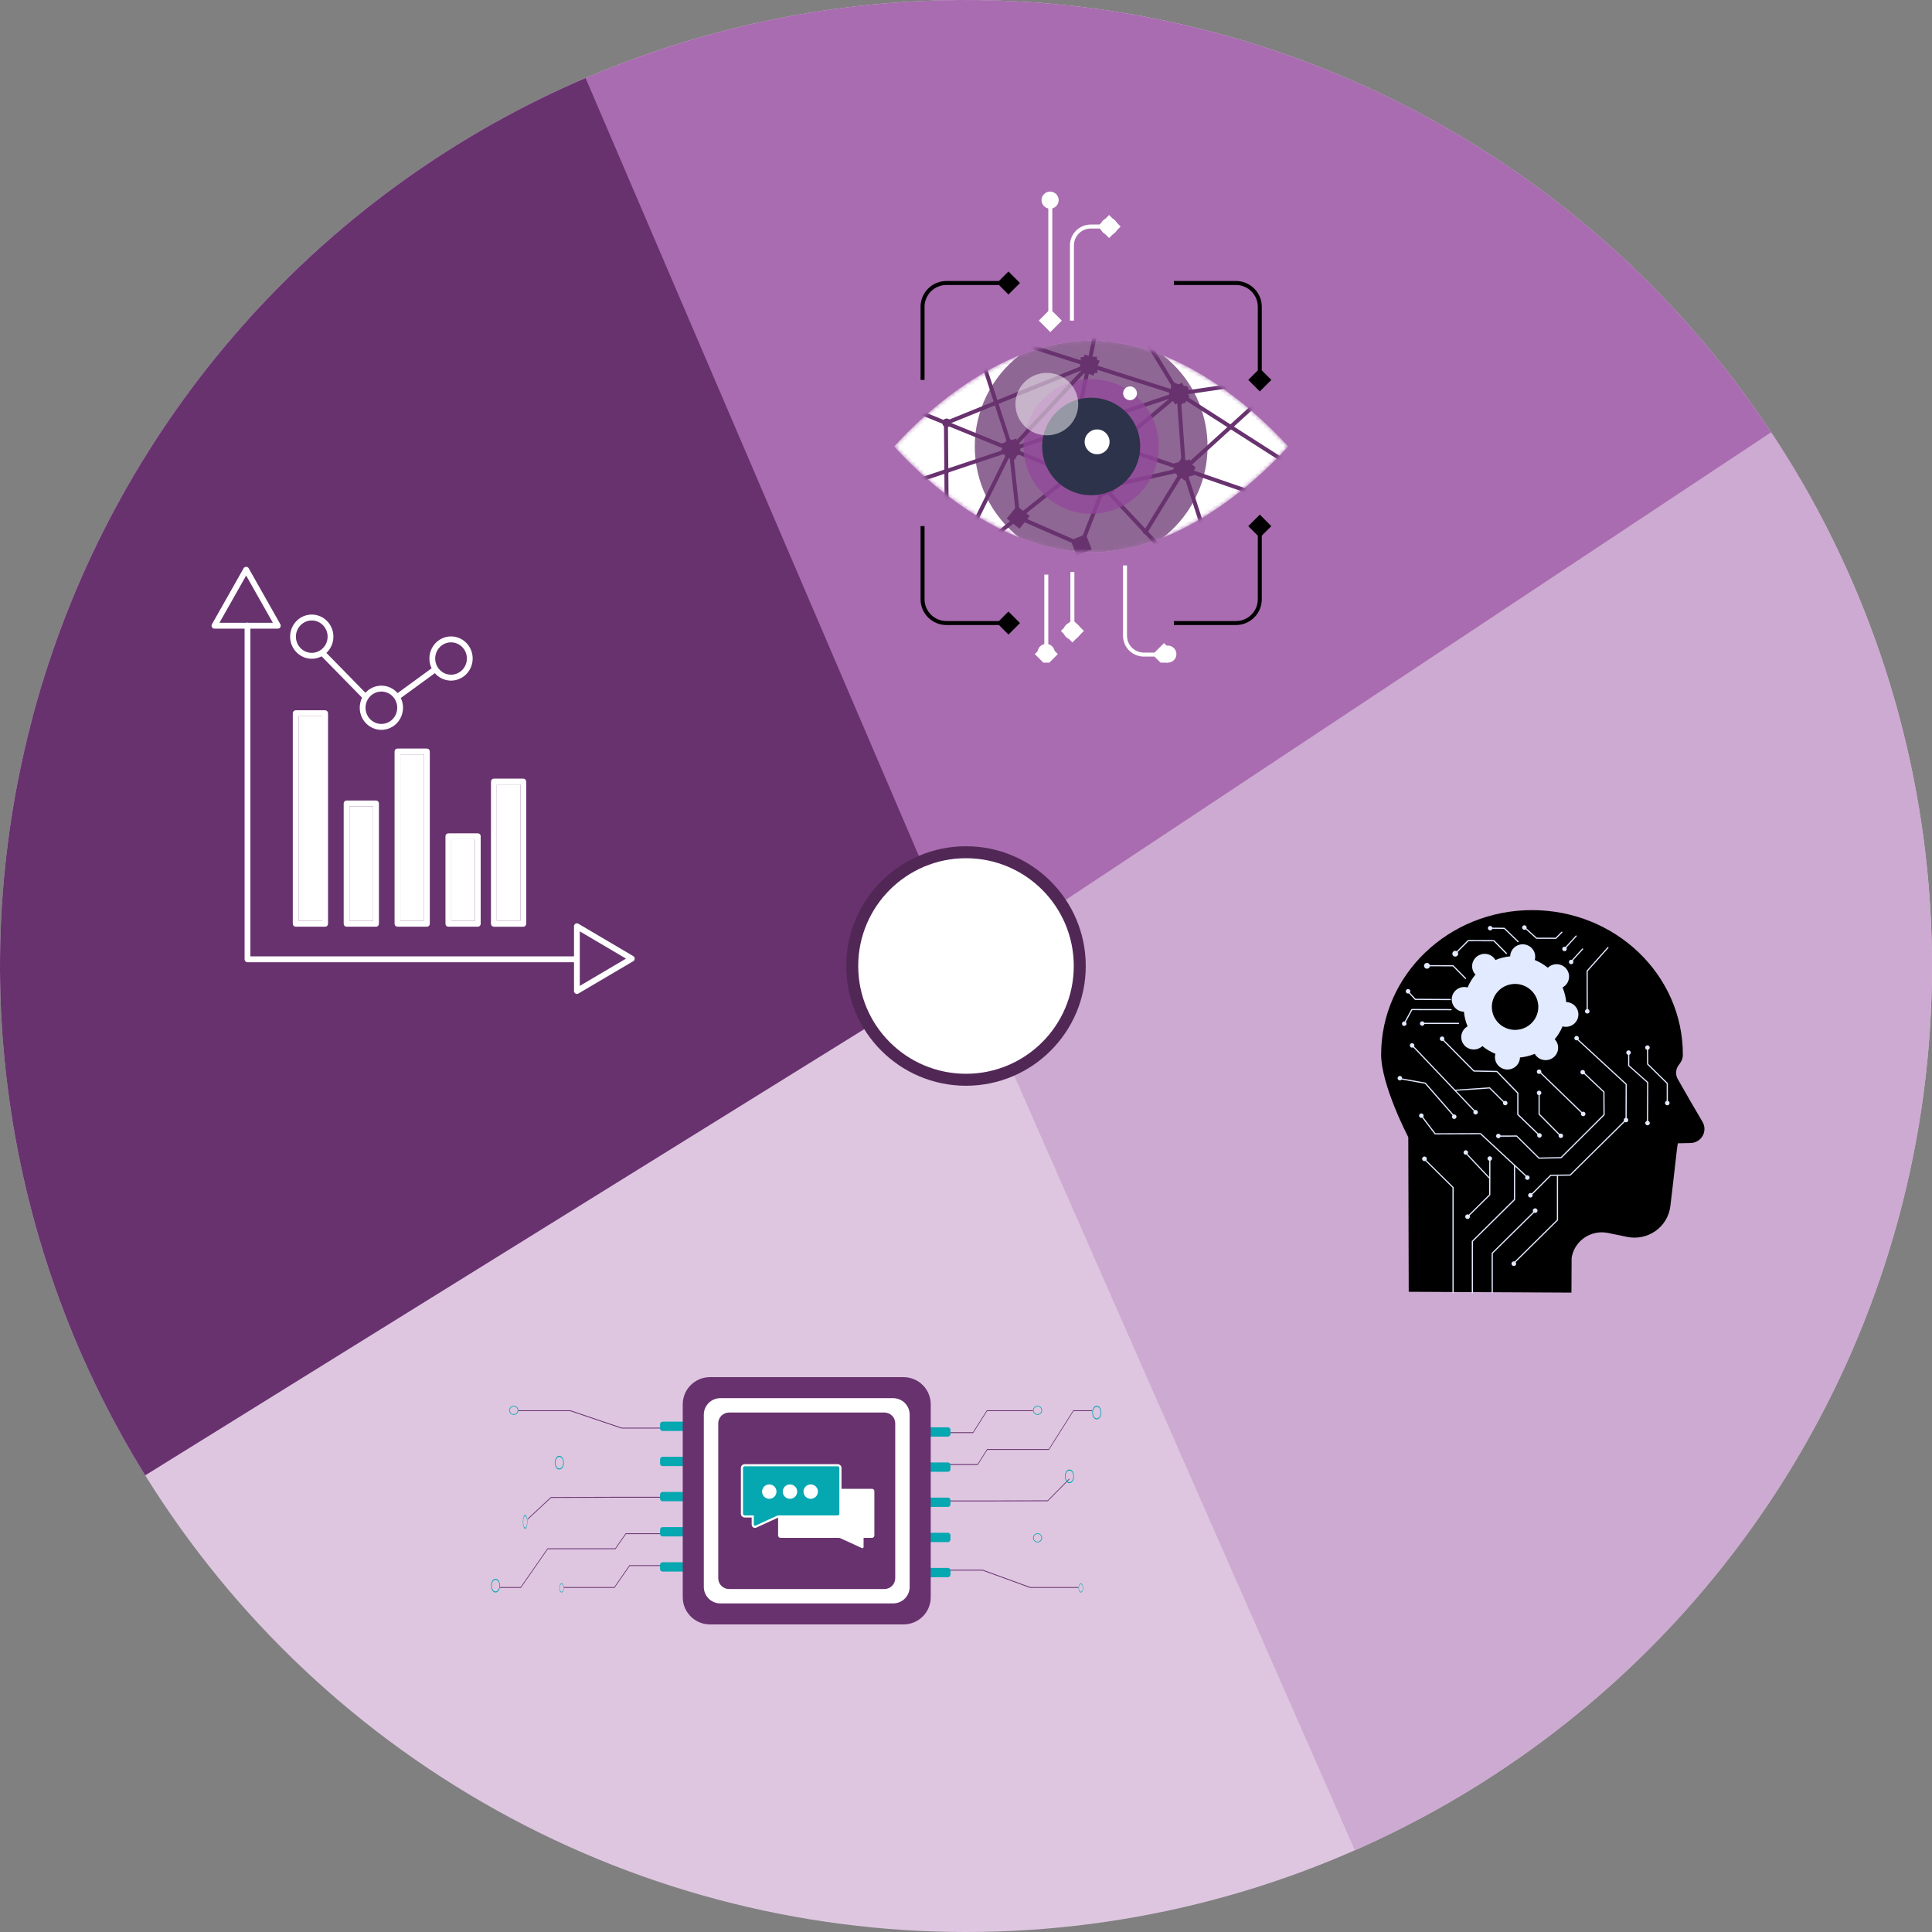 <svg width="484" height="484" viewBox="0 0 484 484" fill="none" xmlns="http://www.w3.org/2000/svg">
<rect x="0" y="0" width="484" height="484" fill="#808080" stroke="none"/>
<circle cx="242" cy="242" r="242" fill="#DEC6E0"/>
<path d="M451.016 120.032C426.893 78.692 391.053 45.434 348.029 24.464C305.004 3.493 256.727 -4.248 209.303 2.219C161.879 8.686 117.437 29.07 81.598 60.795C45.759 92.519 20.133 134.159 7.959 180.448L242 242L451.016 120.032Z" fill="#A96CB0"/>
<path d="M339.417 463.526C371.701 449.329 400.492 428.247 423.774 401.757C447.056 375.266 464.267 344.007 474.201 310.167C484.135 276.328 486.553 240.726 481.285 205.854C476.017 170.982 463.191 137.682 443.705 108.287L242 242L339.417 463.526Z" fill="#CDAAD1"/>
<path d="M146.696 19.556C114.662 33.281 85.971 53.762 62.584 79.6C39.197 105.437 21.666 136.021 11.191 169.259C0.716 202.497 -2.457 237.606 1.89 272.184C6.236 306.762 18 339.993 36.376 369.604L242 242L146.696 19.556Z" fill="#68326F"/>
<circle cx="242" cy="242" r="30" fill="#512756"/>
<circle cx="242" cy="242" r="27" fill="white"/>
<g clip-path="url(#clip0_661_1964)">
<path d="M420.329 286.412L423.504 286.349C424.124 286.336 424.73 286.164 425.262 285.85C425.794 285.535 426.234 285.088 426.537 284.553C426.841 284.019 426.999 283.415 426.995 282.802C426.99 282.189 426.824 281.587 426.513 281.057C424.618 277.837 422.193 273.678 420.289 270.289C419.997 269.771 419.859 269.183 419.891 268.591C419.923 267.999 420.123 267.428 420.469 266.944C421.019 266.178 421.586 265.503 421.586 264.176C421.586 244.196 404.666 228 383.793 228C362.92 228 346 244.196 346 264.176C346 271.886 352.801 284.884 352.801 284.884L352.911 323.612L393.675 323.821L393.717 315.113C393.877 314.102 394.243 313.133 394.793 312.265C395.343 311.398 396.065 310.65 396.916 310.066C397.767 309.483 398.729 309.077 399.744 308.872C400.758 308.668 401.804 308.669 402.818 308.876L407.627 309.863C408.853 310.115 410.119 310.113 411.345 309.856C412.57 309.6 413.728 309.094 414.746 308.372C415.764 307.649 416.618 306.726 417.256 305.66C417.894 304.594 418.302 303.408 418.452 302.179C419.415 294.316 420.058 287.76 420.329 286.412Z" fill="black"/>
<path d="M367.288 247.299C367.413 247.319 367.538 247.346 367.66 247.381C368.149 246.212 368.812 245.122 369.627 244.147C369.539 244.056 369.456 243.96 369.38 243.86C368.901 243.198 368.704 242.376 368.833 241.572C368.961 240.768 369.404 240.046 370.066 239.562C370.728 239.079 371.556 238.872 372.371 238.987C373.186 239.101 373.923 239.528 374.422 240.175C374.497 240.277 374.566 240.383 374.627 240.493C375.808 240.008 377.056 239.701 378.329 239.581C378.333 239.455 378.344 239.33 378.361 239.206C378.422 238.803 378.562 238.416 378.774 238.067C378.986 237.718 379.266 237.414 379.597 237.172C379.928 236.93 380.304 236.755 380.703 236.656C381.103 236.558 381.518 236.538 381.925 236.598C382.333 236.659 382.724 236.798 383.077 237.007C383.43 237.217 383.737 237.494 383.982 237.821C384.227 238.148 384.404 238.52 384.504 238.915C384.603 239.31 384.623 239.721 384.562 240.123C384.542 240.248 384.515 240.371 384.48 240.493C385.662 240.975 386.764 241.63 387.75 242.436C387.842 242.349 387.939 242.268 388.041 242.192C388.371 241.941 388.748 241.757 389.151 241.652C389.554 241.547 389.974 241.523 390.386 241.58C390.799 241.637 391.196 241.775 391.554 241.986C391.912 242.197 392.224 242.476 392.471 242.807C392.719 243.138 392.897 243.515 392.996 243.915C393.095 244.315 393.112 244.731 393.047 245.138C392.981 245.544 392.834 245.934 392.615 246.284C392.395 246.634 392.107 246.937 391.768 247.176C391.665 247.25 391.558 247.318 391.447 247.379C391.938 248.547 392.248 249.781 392.369 251.04C392.496 251.042 392.623 251.053 392.749 251.071C393.156 251.131 393.547 251.27 393.899 251.48C394.252 251.69 394.559 251.966 394.804 252.293C395.049 252.62 395.226 252.992 395.325 253.387C395.425 253.782 395.445 254.192 395.384 254.595C395.323 254.997 395.182 255.384 394.97 255.732C394.758 256.081 394.479 256.385 394.148 256.627C393.817 256.869 393.441 257.044 393.042 257.143C392.642 257.241 392.227 257.261 391.82 257.2C391.695 257.181 391.571 257.154 391.449 257.12C390.959 258.288 390.296 259.378 389.481 260.352C389.569 260.443 389.651 260.539 389.727 260.64C390.221 261.301 390.43 262.129 390.306 262.942C390.183 263.755 389.738 264.486 389.07 264.974C388.401 265.463 387.564 265.669 386.742 265.547C385.92 265.425 385.181 264.985 384.686 264.324C384.611 264.223 384.543 264.117 384.481 264.007C383.3 264.492 382.052 264.799 380.779 264.919C380.775 265.044 380.765 265.17 380.748 265.294C380.687 265.697 380.546 266.083 380.334 266.432C380.122 266.781 379.842 267.085 379.511 267.328C379.18 267.57 378.804 267.745 378.405 267.843C378.005 267.942 377.59 267.961 377.183 267.901C376.776 267.841 376.385 267.702 376.032 267.492C375.679 267.282 375.371 267.006 375.126 266.679C374.881 266.351 374.704 265.98 374.605 265.584C374.505 265.189 374.485 264.779 374.546 264.376C374.566 264.252 374.594 264.128 374.629 264.007C373.446 263.525 372.344 262.87 371.359 262.063C371.267 262.15 371.169 262.232 371.068 262.308C370.399 262.797 369.562 263.004 368.739 262.882C367.917 262.761 367.177 262.321 366.682 261.66C366.187 260.999 365.979 260.171 366.101 259.358C366.224 258.544 366.669 257.813 367.337 257.323C367.44 257.25 367.547 257.182 367.658 257.12C367.167 255.953 366.857 254.719 366.738 253.46C366.61 253.457 366.483 253.447 366.357 253.429C365.535 253.307 364.795 252.867 364.301 252.206C363.807 251.545 363.599 250.717 363.722 249.904C363.846 249.092 364.29 248.36 364.959 247.872C365.627 247.383 366.464 247.177 367.286 247.299H367.288ZM378.692 257.942C379.831 258.11 380.994 257.941 382.035 257.455C383.076 256.97 383.949 256.19 384.542 255.214C385.135 254.239 385.422 253.111 385.367 251.974C385.312 250.837 384.917 249.742 384.232 248.827C383.548 247.911 382.604 247.218 381.521 246.833C380.438 246.448 379.263 246.389 378.146 246.665C377.029 246.94 376.02 247.536 375.245 248.379C374.471 249.221 373.967 250.272 373.797 251.397C373.569 252.907 373.957 254.444 374.875 255.671C375.792 256.899 377.166 257.715 378.692 257.942Z" fill="#E2EAFF"/>
<path d="M364.016 324C364.056 324 364.094 323.984 364.122 323.957C364.15 323.929 364.166 323.891 364.166 323.852V297.479C364.166 297.459 364.162 297.44 364.154 297.422C364.147 297.404 364.135 297.387 364.121 297.374L356.966 290.3C356.938 290.272 356.9 290.257 356.861 290.257C356.821 290.257 356.783 290.272 356.755 290.3C356.741 290.314 356.73 290.33 356.722 290.348C356.714 290.366 356.711 290.386 356.711 290.405C356.711 290.425 356.714 290.444 356.722 290.462C356.73 290.48 356.741 290.497 356.755 290.51L363.866 297.54V323.856C363.868 323.895 363.884 323.931 363.912 323.958C363.94 323.985 363.977 324 364.016 324Z" fill="#E2EAFF"/>
<path d="M367.847 304.773C367.867 304.773 367.886 304.77 367.905 304.762C367.923 304.755 367.94 304.744 367.954 304.73L373.317 299.428C373.331 299.415 373.342 299.398 373.349 299.38C373.357 299.362 373.36 299.343 373.36 299.323L373.381 290.488C373.381 290.449 373.366 290.411 373.337 290.383C373.309 290.356 373.271 290.34 373.231 290.34C373.192 290.34 373.153 290.356 373.125 290.383C373.097 290.411 373.081 290.449 373.081 290.488L373.06 299.262L367.742 304.521C367.714 304.549 367.699 304.587 367.699 304.626C367.699 304.665 367.714 304.703 367.742 304.73C367.77 304.758 367.808 304.773 367.847 304.773Z" fill="#E2EAFF"/>
<path d="M368.852 324C368.892 324 368.93 323.984 368.958 323.957C368.986 323.929 369.002 323.891 369.002 323.852V311.029L379.523 300.628C379.551 300.601 379.567 300.563 379.568 300.524V292.005C379.568 291.966 379.552 291.928 379.524 291.9C379.496 291.872 379.458 291.857 379.418 291.857C379.378 291.857 379.34 291.872 379.312 291.9C379.284 291.928 379.268 291.966 379.268 292.005V300.456L368.747 310.857C368.733 310.87 368.721 310.887 368.714 310.905C368.706 310.923 368.702 310.942 368.702 310.962V323.846C368.701 323.866 368.704 323.886 368.712 323.904C368.719 323.923 368.73 323.94 368.744 323.955C368.758 323.969 368.774 323.98 368.793 323.988C368.812 323.996 368.832 324 368.852 324Z" fill="#E2EAFF"/>
<path d="M373.831 324C373.871 324 373.909 323.984 373.937 323.957C373.965 323.929 373.981 323.891 373.981 323.852V314.018L384.553 303.565C384.578 303.537 384.59 303.5 384.589 303.463C384.588 303.426 384.572 303.39 384.545 303.364C384.518 303.337 384.483 303.322 384.445 303.32C384.407 303.319 384.37 303.332 384.342 303.356L373.725 313.85C373.711 313.864 373.7 313.88 373.692 313.898C373.685 313.916 373.681 313.936 373.681 313.955V323.852C373.681 323.891 373.697 323.929 373.725 323.957C373.753 323.984 373.791 324 373.831 324Z" fill="#E2EAFF"/>
<path d="M385.168 303.282C385.168 303.396 385.134 303.508 385.069 303.603C385.005 303.698 384.913 303.772 384.807 303.816C384.7 303.86 384.582 303.871 384.468 303.849C384.355 303.826 384.251 303.771 384.169 303.69C384.087 303.609 384.032 303.506 384.009 303.394C383.987 303.281 383.999 303.165 384.043 303.059C384.088 302.954 384.163 302.864 384.259 302.8C384.356 302.737 384.469 302.703 384.585 302.704C384.661 302.704 384.737 302.719 384.808 302.748C384.879 302.777 384.943 302.819 384.998 302.873C385.052 302.927 385.095 302.99 385.124 303.061C385.153 303.131 385.168 303.206 385.168 303.282Z" fill="#E2EAFF"/>
<path d="M379.824 316.572C379.824 316.686 379.79 316.798 379.726 316.894C379.662 316.989 379.571 317.063 379.464 317.107C379.357 317.151 379.24 317.163 379.126 317.141C379.013 317.119 378.908 317.064 378.826 316.983C378.744 316.902 378.689 316.799 378.666 316.687C378.643 316.575 378.655 316.458 378.699 316.353C378.743 316.247 378.818 316.156 378.914 316.093C379.01 316.029 379.124 315.995 379.239 315.995C379.394 315.996 379.542 316.057 379.652 316.165C379.761 316.273 379.823 316.419 379.824 316.572Z" fill="#E2EAFF"/>
<path d="M368.237 304.799C368.237 304.913 368.203 305.025 368.139 305.12C368.075 305.216 367.984 305.29 367.877 305.334C367.77 305.378 367.652 305.389 367.539 305.367C367.425 305.345 367.321 305.29 367.239 305.209C367.157 305.128 367.101 305.025 367.079 304.912C367.056 304.8 367.068 304.684 367.112 304.578C367.157 304.472 367.232 304.382 367.328 304.319C367.425 304.255 367.538 304.221 367.654 304.222C367.808 304.222 367.956 304.283 368.066 304.391C368.175 304.499 368.237 304.646 368.237 304.799Z" fill="#E2EAFF"/>
<path d="M357.442 290.304C357.442 290.419 357.407 290.531 357.343 290.626C357.279 290.721 357.187 290.795 357.08 290.839C356.973 290.882 356.856 290.894 356.742 290.871C356.629 290.849 356.525 290.794 356.443 290.713C356.361 290.632 356.306 290.529 356.283 290.416C356.261 290.304 356.273 290.188 356.317 290.082C356.362 289.976 356.437 289.886 356.533 289.823C356.629 289.76 356.743 289.726 356.858 289.726C356.935 289.726 357.011 289.741 357.082 289.77C357.153 289.799 357.217 289.842 357.271 289.896C357.326 289.949 357.368 290.013 357.398 290.083C357.427 290.153 357.442 290.228 357.442 290.304Z" fill="#E2EAFF"/>
<path d="M379.245 316.593C379.265 316.593 379.285 316.589 379.303 316.582C379.321 316.574 379.338 316.564 379.352 316.55L390.282 305.743C390.31 305.715 390.326 305.678 390.326 305.639V294.644C390.326 294.605 390.31 294.567 390.282 294.539C390.254 294.511 390.216 294.496 390.176 294.496C390.136 294.496 390.098 294.511 390.07 294.539C390.042 294.567 390.026 294.605 390.026 294.644V305.577L379.139 316.339C379.118 316.36 379.103 316.387 379.098 316.415C379.092 316.444 379.095 316.474 379.106 316.501C379.117 316.529 379.137 316.552 379.162 316.568C379.186 316.584 379.216 316.593 379.245 316.593Z" fill="#E2EAFF"/>
<path d="M367.146 245.268C367.185 245.268 367.223 245.253 367.25 245.225C367.278 245.197 367.294 245.16 367.294 245.121C367.294 245.081 367.278 245.044 367.25 245.016L364.121 241.84C364.107 241.826 364.091 241.815 364.073 241.808C364.054 241.8 364.035 241.796 364.015 241.796L357.584 241.778C357.544 241.778 357.506 241.794 357.478 241.821C357.45 241.849 357.434 241.887 357.434 241.926C357.434 241.966 357.45 242.003 357.478 242.031C357.506 242.059 357.544 242.075 357.584 242.075L363.952 242.091L367.038 245.222C367.052 245.237 367.068 245.248 367.087 245.256C367.105 245.264 367.125 245.268 367.146 245.268Z" fill="#E2EAFF"/>
<path d="M357.484 241.225C357.338 241.224 357.196 241.266 357.075 241.346C356.954 241.425 356.859 241.538 356.803 241.671C356.747 241.804 356.732 241.95 356.76 242.091C356.787 242.232 356.857 242.362 356.96 242.464C357.062 242.566 357.193 242.635 357.335 242.664C357.478 242.692 357.626 242.678 357.76 242.623C357.895 242.569 358.01 242.476 358.091 242.356C358.172 242.237 358.215 242.097 358.215 241.953C358.216 241.761 358.139 241.576 358.002 241.439C357.865 241.303 357.678 241.226 357.484 241.225Z" fill="#E2EAFF"/>
<path d="M377.376 238.988C377.415 238.988 377.452 238.973 377.481 238.946C377.495 238.932 377.506 238.916 377.513 238.898C377.521 238.88 377.525 238.861 377.525 238.841C377.525 238.821 377.521 238.802 377.513 238.784C377.506 238.766 377.495 238.749 377.481 238.736L374.351 235.56C374.337 235.546 374.321 235.534 374.302 235.527C374.283 235.519 374.264 235.515 374.243 235.515L367.814 235.498C367.794 235.498 367.775 235.502 367.756 235.509C367.738 235.517 367.722 235.528 367.708 235.542L364.532 238.718C364.518 238.732 364.507 238.748 364.5 238.766C364.492 238.784 364.488 238.803 364.489 238.823C364.489 238.842 364.493 238.862 364.5 238.88C364.508 238.898 364.519 238.914 364.533 238.928C364.547 238.941 364.563 238.952 364.582 238.96C364.6 238.967 364.619 238.971 364.639 238.971C364.659 238.971 364.678 238.967 364.696 238.959C364.715 238.952 364.731 238.941 364.745 238.927L367.879 235.802L374.176 235.819L377.262 238.951C377.277 238.964 377.295 238.975 377.315 238.981C377.334 238.987 377.355 238.99 377.376 238.988Z" fill="#E2EAFF"/>
<path d="M364.576 238.19C364.43 238.189 364.288 238.232 364.167 238.311C364.046 238.39 363.951 238.504 363.895 238.636C363.839 238.769 363.824 238.915 363.852 239.056C363.879 239.197 363.949 239.327 364.051 239.429C364.154 239.531 364.285 239.6 364.427 239.629C364.57 239.657 364.718 239.643 364.852 239.588C364.986 239.534 365.101 239.441 365.182 239.322C365.264 239.202 365.307 239.062 365.307 238.918C365.308 238.726 365.231 238.541 365.094 238.404C364.956 238.268 364.77 238.191 364.576 238.19Z" fill="#E2EAFF"/>
<path d="M351.904 256.361C351.932 256.361 351.958 256.354 351.981 256.34C352.005 256.326 352.024 256.306 352.036 256.283L353.794 253.065L363.54 253.082C363.579 253.082 363.617 253.066 363.646 253.038C363.674 253.01 363.689 252.973 363.689 252.933C363.689 252.894 363.674 252.856 363.646 252.828C363.617 252.801 363.579 252.785 363.54 252.785L353.696 252.767C353.669 252.767 353.643 252.775 353.619 252.789C353.596 252.802 353.577 252.822 353.564 252.846L351.765 256.142C351.753 256.164 351.746 256.19 351.747 256.216C351.747 256.241 351.754 256.267 351.768 256.289C351.781 256.311 351.8 256.329 351.823 256.342C351.845 256.355 351.871 256.361 351.897 256.361H351.904Z" fill="#E2EAFF"/>
<path d="M363.336 250.552C363.375 250.552 363.414 250.537 363.442 250.509C363.47 250.481 363.486 250.443 363.486 250.404C363.486 250.365 363.47 250.327 363.442 250.299C363.414 250.271 363.375 250.256 363.336 250.256L354.617 250.204L353.022 248.474C353.008 248.459 352.992 248.447 352.974 248.439C352.957 248.43 352.937 248.425 352.917 248.424C352.897 248.423 352.878 248.426 352.859 248.433C352.84 248.44 352.823 248.45 352.809 248.463C352.779 248.49 352.762 248.527 352.76 248.566C352.759 248.605 352.773 248.643 352.8 248.672L354.44 250.451C354.454 250.467 354.471 250.479 354.49 250.487C354.508 250.496 354.529 250.5 354.549 250.5L363.334 250.552H363.336Z" fill="#E2EAFF"/>
<path d="M385.78 284.699C385.799 284.698 385.819 284.695 385.837 284.687C385.856 284.679 385.872 284.668 385.886 284.654C385.9 284.64 385.911 284.624 385.919 284.606C385.927 284.588 385.93 284.568 385.93 284.549C385.93 284.529 385.927 284.51 385.919 284.492C385.911 284.474 385.9 284.457 385.886 284.444L380.398 279.131V273.837C380.398 273.799 380.383 273.762 380.356 273.735L375.109 268.321C375.095 268.307 375.079 268.296 375.061 268.288C375.043 268.28 375.023 268.276 375.004 268.276L369.299 268.161L361.419 260.2C361.391 260.172 361.353 260.157 361.314 260.157C361.274 260.157 361.236 260.172 361.208 260.2C361.194 260.213 361.183 260.23 361.175 260.248C361.168 260.266 361.164 260.285 361.164 260.305C361.164 260.325 361.168 260.344 361.175 260.362C361.183 260.38 361.194 260.396 361.208 260.41L369.129 268.416C369.157 268.444 369.195 268.46 369.234 268.461L374.932 268.575L380.093 273.905V279.201C380.092 279.221 380.096 279.241 380.104 279.259C380.112 279.277 380.123 279.294 380.138 279.308L385.67 284.663C385.685 284.676 385.703 284.685 385.721 284.692C385.74 284.698 385.76 284.7 385.78 284.699Z" fill="#E2EAFF"/>
<path d="M385.091 284.442C385.091 284.553 385.125 284.662 385.187 284.754C385.25 284.847 385.339 284.919 385.443 284.961C385.546 285.004 385.661 285.015 385.771 284.993C385.881 284.971 385.983 284.918 386.062 284.839C386.141 284.76 386.195 284.66 386.217 284.551C386.239 284.442 386.227 284.329 386.184 284.226C386.141 284.123 386.068 284.036 385.974 283.974C385.881 283.913 385.771 283.88 385.658 283.88C385.508 283.881 385.364 283.94 385.257 284.045C385.151 284.151 385.091 284.293 385.091 284.442Z" fill="#E2EAFF"/>
<path d="M360.695 260.214C360.695 260.326 360.729 260.434 360.791 260.527C360.853 260.619 360.942 260.691 361.046 260.734C361.15 260.776 361.264 260.787 361.374 260.766C361.485 260.744 361.586 260.69 361.665 260.612C361.745 260.533 361.799 260.433 361.821 260.324C361.843 260.215 361.832 260.102 361.789 259.999C361.746 259.897 361.673 259.809 361.579 259.747C361.486 259.686 361.376 259.653 361.264 259.653C361.113 259.653 360.968 259.712 360.862 259.817C360.755 259.923 360.695 260.065 360.695 260.214Z" fill="#E2EAFF"/>
<path d="M356.28 256.982C355.966 256.982 355.711 256.731 355.711 256.42C355.711 256.11 355.966 255.859 356.28 255.859C356.593 255.859 356.848 256.11 356.848 256.42C356.848 256.731 356.593 256.982 356.28 256.982Z" fill="#E2EAFF"/>
<path d="M376.518 276.331C376.518 276.442 376.551 276.551 376.613 276.643C376.675 276.736 376.764 276.808 376.868 276.851C376.972 276.894 377.086 276.905 377.196 276.883C377.307 276.862 377.408 276.808 377.488 276.73C377.567 276.651 377.621 276.551 377.644 276.442C377.666 276.333 377.654 276.22 377.611 276.117C377.568 276.015 377.496 275.927 377.402 275.865C377.309 275.803 377.199 275.77 377.086 275.77C376.936 275.77 376.792 275.829 376.685 275.934C376.578 276.039 376.518 276.182 376.518 276.331Z" fill="#E2EAFF"/>
<path d="M369.101 278.638C369.101 278.749 369.134 278.857 369.196 278.95C369.259 279.042 369.348 279.114 369.451 279.157C369.555 279.199 369.67 279.21 369.78 279.189C369.89 279.167 369.991 279.114 370.071 279.035C370.15 278.956 370.204 278.856 370.226 278.747C370.248 278.638 370.237 278.525 370.194 278.423C370.151 278.32 370.078 278.232 369.985 278.17C369.891 278.109 369.781 278.076 369.669 278.076C369.518 278.076 369.374 278.135 369.267 278.24C369.161 278.346 369.101 278.489 369.101 278.638Z" fill="#E2EAFF"/>
<path d="M363.739 279.754C363.739 279.865 363.772 279.974 363.835 280.066C363.897 280.159 363.986 280.231 364.09 280.273C364.194 280.316 364.308 280.327 364.418 280.305C364.528 280.283 364.63 280.23 364.709 280.151C364.789 280.073 364.843 279.973 364.865 279.864C364.886 279.755 364.875 279.642 364.832 279.539C364.789 279.436 364.716 279.349 364.623 279.287C364.529 279.225 364.42 279.192 364.307 279.192C364.157 279.192 364.012 279.251 363.905 279.357C363.799 279.462 363.739 279.605 363.739 279.754Z" fill="#E2EAFF"/>
<path d="M353.18 261.896C353.18 262.007 353.214 262.116 353.276 262.208C353.339 262.3 353.427 262.372 353.531 262.415C353.635 262.457 353.749 262.469 353.859 262.447C353.97 262.425 354.071 262.372 354.15 262.293C354.23 262.215 354.284 262.114 354.306 262.005C354.328 261.896 354.317 261.783 354.274 261.681C354.231 261.578 354.158 261.49 354.064 261.429C353.971 261.367 353.861 261.334 353.749 261.334C353.598 261.334 353.453 261.393 353.347 261.498C353.24 261.604 353.18 261.747 353.18 261.896Z" fill="#E2EAFF"/>
<path d="M350.12 270.104C350.12 270.215 350.153 270.324 350.215 270.416C350.278 270.509 350.366 270.581 350.47 270.624C350.574 270.667 350.688 270.678 350.798 270.656C350.909 270.635 351.01 270.581 351.09 270.503C351.169 270.424 351.224 270.324 351.246 270.215C351.268 270.106 351.257 269.993 351.214 269.89C351.171 269.788 351.098 269.7 351.004 269.638C350.911 269.576 350.801 269.543 350.688 269.543C350.538 269.543 350.394 269.602 350.287 269.707C350.181 269.812 350.121 269.955 350.12 270.104Z" fill="#E2EAFF"/>
<path d="M352.176 248.336C352.176 248.447 352.209 248.556 352.272 248.648C352.334 248.74 352.423 248.812 352.527 248.855C352.631 248.897 352.745 248.908 352.856 248.887C352.966 248.865 353.067 248.811 353.146 248.732C353.226 248.654 353.28 248.554 353.302 248.444C353.323 248.335 353.312 248.222 353.269 248.12C353.225 248.017 353.152 247.929 353.059 247.868C352.965 247.806 352.855 247.773 352.743 247.774C352.592 247.774 352.448 247.834 352.342 247.939C352.236 248.044 352.176 248.187 352.176 248.336Z" fill="#E2EAFF"/>
<path d="M351.218 256.449C351.218 256.56 351.251 256.668 351.314 256.761C351.376 256.853 351.465 256.925 351.569 256.968C351.672 257.01 351.787 257.021 351.897 257C352.007 256.978 352.108 256.925 352.188 256.846C352.267 256.767 352.321 256.667 352.343 256.558C352.365 256.449 352.354 256.336 352.311 256.234C352.268 256.131 352.195 256.043 352.102 255.981C352.008 255.92 351.898 255.887 351.786 255.887C351.635 255.887 351.491 255.946 351.384 256.051C351.278 256.157 351.218 256.3 351.218 256.449Z" fill="#E2EAFF"/>
<path d="M374.798 284.58C374.798 284.691 374.831 284.8 374.893 284.893C374.955 284.985 375.044 285.057 375.148 285.1C375.252 285.143 375.366 285.154 375.476 285.133C375.587 285.111 375.688 285.058 375.768 284.979C375.847 284.901 375.902 284.801 375.924 284.692C375.946 284.583 375.935 284.469 375.892 284.367C375.849 284.264 375.776 284.176 375.682 284.114C375.589 284.052 375.479 284.02 375.366 284.02C375.216 284.02 375.072 284.079 374.965 284.184C374.859 284.289 374.799 284.431 374.798 284.58Z" fill="#E2EAFF"/>
<path d="M372.647 290.236C372.647 290.347 372.68 290.456 372.742 290.548C372.805 290.641 372.894 290.713 372.997 290.755C373.101 290.798 373.216 290.809 373.326 290.787C373.436 290.766 373.537 290.712 373.617 290.634C373.696 290.555 373.75 290.455 373.772 290.346C373.794 290.237 373.783 290.124 373.74 290.021C373.697 289.918 373.624 289.831 373.531 289.769C373.437 289.707 373.327 289.674 373.215 289.674C373.064 289.674 372.92 289.733 372.813 289.839C372.707 289.944 372.647 290.087 372.647 290.236Z" fill="#E2EAFF"/>
<path d="M367.208 289.281C366.895 289.281 366.64 289.03 366.64 288.719C366.64 288.409 366.895 288.158 367.208 288.158C367.522 288.158 367.777 288.409 367.777 288.719C367.777 289.03 367.522 289.281 367.208 289.281Z" fill="#E2EAFF"/>
<path d="M396.493 269.167C396.179 269.167 395.924 268.915 395.924 268.605C395.924 268.294 396.179 268.043 396.493 268.043C396.806 268.043 397.061 268.294 397.061 268.605C397.061 268.915 396.806 269.167 396.493 269.167Z" fill="#E2EAFF"/>
<path d="M391.017 285.091C390.703 285.091 390.449 284.84 390.449 284.53C390.449 284.219 390.703 283.968 391.017 283.968C391.331 283.968 391.585 284.219 391.585 284.53C391.585 284.84 391.331 285.091 391.017 285.091Z" fill="#E2EAFF"/>
<path d="M385.571 274.35C385.257 274.35 385.003 274.098 385.003 273.788C385.003 273.478 385.257 273.226 385.571 273.226C385.885 273.226 386.139 273.478 386.139 273.788C386.139 274.098 385.885 274.35 385.571 274.35Z" fill="#E2EAFF"/>
<path d="M385.571 269.044C385.257 269.044 385.003 268.792 385.003 268.482C385.003 268.171 385.257 267.92 385.571 267.92C385.885 267.92 386.139 268.171 386.139 268.482C386.139 268.792 385.885 269.044 385.571 269.044Z" fill="#E2EAFF"/>
<path d="M396.05 279.059C396.05 279.17 396.083 279.279 396.145 279.371C396.207 279.464 396.296 279.536 396.4 279.579C396.504 279.622 396.618 279.633 396.728 279.611C396.839 279.59 396.94 279.537 397.02 279.458C397.099 279.379 397.154 279.279 397.176 279.17C397.198 279.061 397.187 278.948 397.144 278.845C397.101 278.743 397.028 278.655 396.934 278.593C396.841 278.531 396.731 278.498 396.618 278.498C396.468 278.498 396.324 278.557 396.217 278.662C396.111 278.767 396.051 278.91 396.05 279.059Z" fill="#E2EAFF"/>
<path d="M391.017 284.756C391.046 284.757 391.075 284.748 391.1 284.732C391.125 284.716 391.144 284.693 391.156 284.666C391.167 284.639 391.171 284.609 391.165 284.581C391.16 284.552 391.146 284.525 391.125 284.504L385.727 279.056V274.087C385.727 274.048 385.711 274.01 385.683 273.983C385.655 273.955 385.617 273.939 385.577 273.939C385.537 273.939 385.499 273.955 385.471 273.983C385.443 274.01 385.427 274.048 385.427 274.087V279.116C385.427 279.155 385.442 279.192 385.469 279.22L390.906 284.706C390.92 284.722 390.937 284.734 390.956 284.743C390.975 284.752 390.996 284.756 391.017 284.756Z" fill="#E2EAFF"/>
<path d="M396.454 279.073C396.473 279.073 396.493 279.069 396.511 279.062C396.53 279.054 396.546 279.043 396.56 279.029C396.574 279.015 396.585 278.999 396.593 278.981C396.6 278.963 396.604 278.943 396.604 278.924C396.604 278.904 396.6 278.885 396.593 278.867C396.585 278.849 396.574 278.832 396.56 278.818L385.765 268.375C385.736 268.347 385.698 268.332 385.658 268.332C385.618 268.333 385.58 268.349 385.552 268.377C385.525 268.405 385.509 268.443 385.51 268.482C385.51 268.522 385.526 268.559 385.555 268.587L396.35 279.03C396.378 279.058 396.415 279.073 396.454 279.073Z" fill="#E2EAFF"/>
<path d="M385.543 290.285L391.075 290.169C391.114 290.168 391.151 290.153 391.179 290.125L401.953 279.374C401.967 279.361 401.978 279.344 401.985 279.326C401.993 279.308 401.997 279.289 401.997 279.269L401.959 273.564C401.959 273.544 401.955 273.525 401.947 273.507C401.939 273.489 401.927 273.472 401.913 273.459L396.903 268.714C396.874 268.687 396.836 268.673 396.796 268.674C396.756 268.674 396.719 268.691 396.691 268.72C396.664 268.748 396.649 268.786 396.65 268.826C396.651 268.865 396.668 268.902 396.696 268.929L401.659 273.625L401.697 279.205L391.008 289.87L385.6 289.983L380.052 284.497C380.038 284.483 380.021 284.472 380.003 284.465C379.985 284.458 379.965 284.454 379.945 284.454L375.447 284.464C375.408 284.464 375.369 284.48 375.341 284.508C375.313 284.536 375.297 284.573 375.297 284.613C375.297 284.652 375.313 284.69 375.341 284.717C375.369 284.745 375.408 284.761 375.447 284.761L379.892 284.75L385.439 290.236C385.466 290.265 385.503 290.283 385.543 290.285Z" fill="#E2EAFF"/>
<path d="M406.771 280.589C406.771 280.7 406.804 280.808 406.866 280.901C406.929 280.993 407.018 281.065 407.121 281.108C407.225 281.15 407.339 281.162 407.45 281.14C407.56 281.118 407.661 281.065 407.741 280.986C407.82 280.907 407.874 280.807 407.896 280.698C407.918 280.589 407.907 280.476 407.864 280.374C407.821 280.271 407.748 280.183 407.655 280.121C407.561 280.06 407.451 280.027 407.339 280.027C407.188 280.027 407.044 280.086 406.937 280.191C406.83 280.297 406.771 280.44 406.771 280.589Z" fill="#E2EAFF"/>
<path d="M394.395 260.068C394.395 260.179 394.428 260.287 394.491 260.38C394.553 260.472 394.642 260.544 394.746 260.587C394.849 260.629 394.964 260.641 395.074 260.619C395.184 260.597 395.285 260.544 395.365 260.465C395.444 260.386 395.499 260.286 395.52 260.177C395.542 260.068 395.531 259.955 395.488 259.853C395.445 259.75 395.372 259.662 395.279 259.6C395.185 259.539 395.075 259.506 394.963 259.506C394.812 259.506 394.668 259.565 394.561 259.67C394.455 259.776 394.395 259.919 394.395 260.068Z" fill="#E2EAFF"/>
<path d="M407.412 263.696C407.412 263.807 407.446 263.915 407.508 264.008C407.571 264.1 407.659 264.172 407.763 264.215C407.867 264.257 407.981 264.268 408.091 264.247C408.202 264.225 408.303 264.172 408.382 264.093C408.462 264.014 408.516 263.914 408.538 263.805C408.56 263.696 408.549 263.583 408.506 263.481C408.463 263.378 408.39 263.29 408.296 263.228C408.203 263.167 408.093 263.134 407.981 263.134C407.83 263.134 407.685 263.193 407.579 263.298C407.472 263.404 407.412 263.547 407.412 263.696Z" fill="#E2EAFF"/>
<path d="M417.116 276.334C417.116 276.445 417.149 276.553 417.212 276.646C417.274 276.738 417.363 276.81 417.467 276.853C417.571 276.895 417.685 276.906 417.795 276.885C417.906 276.863 418.007 276.809 418.086 276.731C418.166 276.652 418.22 276.552 418.242 276.443C418.264 276.334 418.252 276.221 418.209 276.119C418.166 276.016 418.094 275.928 418 275.866C417.907 275.805 417.797 275.772 417.684 275.772C417.61 275.771 417.536 275.786 417.467 275.814C417.398 275.842 417.335 275.884 417.282 275.936C417.229 275.988 417.188 276.05 417.159 276.118C417.131 276.187 417.116 276.26 417.116 276.334Z" fill="#E2EAFF"/>
<path d="M412.717 263.002C412.403 263.002 412.149 262.75 412.149 262.44C412.149 262.13 412.403 261.878 412.717 261.878C413.031 261.878 413.285 262.13 413.285 262.44C413.285 262.75 413.031 263.002 412.717 263.002Z" fill="#E2EAFF"/>
<path d="M412.168 281.348C412.168 281.459 412.202 281.568 412.264 281.66C412.327 281.752 412.415 281.824 412.519 281.867C412.623 281.91 412.737 281.921 412.847 281.899C412.958 281.877 413.059 281.824 413.138 281.745C413.218 281.667 413.272 281.566 413.294 281.457C413.316 281.348 413.305 281.235 413.262 281.133C413.219 281.03 413.146 280.942 413.052 280.881C412.959 280.819 412.849 280.786 412.737 280.786C412.586 280.786 412.441 280.845 412.335 280.951C412.228 281.056 412.168 281.199 412.168 281.348Z" fill="#E2EAFF"/>
<path d="M407.363 280.71C407.403 280.71 407.441 280.695 407.469 280.667C407.497 280.639 407.513 280.601 407.513 280.562L407.54 271.622C407.54 271.601 407.535 271.581 407.527 271.563C407.519 271.544 407.507 271.527 407.492 271.514L395.029 260.028C395.015 260.013 394.998 260.001 394.979 259.993C394.96 259.985 394.94 259.981 394.919 259.981C394.899 259.981 394.879 259.985 394.86 259.993C394.841 260.001 394.824 260.013 394.81 260.028C394.796 260.043 394.785 260.06 394.778 260.08C394.771 260.099 394.769 260.119 394.77 260.139C394.772 260.16 394.777 260.179 394.787 260.197C394.796 260.215 394.809 260.231 394.825 260.244L407.24 271.681L407.213 280.556C407.213 280.595 407.229 280.633 407.257 280.661C407.285 280.689 407.323 280.704 407.363 280.704V280.71Z" fill="#E2EAFF"/>
<path d="M412.726 281.269C412.766 281.269 412.804 281.254 412.832 281.226C412.86 281.198 412.876 281.16 412.876 281.121L412.928 271.187C412.929 271.166 412.924 271.146 412.916 271.127C412.907 271.107 412.895 271.09 412.879 271.076L408.166 266.882V263.748C408.166 263.708 408.151 263.671 408.123 263.643C408.094 263.615 408.056 263.599 408.017 263.599C407.977 263.599 407.939 263.615 407.911 263.643C407.882 263.671 407.867 263.708 407.867 263.748V266.937C407.866 266.958 407.871 266.978 407.879 266.998C407.888 267.017 407.9 267.034 407.916 267.048L412.629 271.241L412.576 281.117C412.576 281.156 412.592 281.194 412.62 281.221C412.648 281.249 412.686 281.265 412.726 281.265V281.269Z" fill="#E2EAFF"/>
<path d="M417.683 276.35C417.723 276.35 417.761 276.334 417.789 276.306C417.817 276.279 417.833 276.241 417.833 276.202V271.414C417.833 271.395 417.829 271.375 417.821 271.357C417.813 271.339 417.802 271.323 417.788 271.309L412.91 266.511L412.885 262.596C412.885 262.556 412.869 262.519 412.841 262.491C412.813 262.463 412.775 262.447 412.735 262.447C412.695 262.447 412.657 262.463 412.629 262.491C412.601 262.519 412.585 262.556 412.585 262.596L412.611 266.573C412.611 266.613 412.627 266.65 412.656 266.677L417.533 271.474V276.2C417.533 276.22 417.537 276.239 417.544 276.257C417.551 276.276 417.562 276.292 417.576 276.306C417.59 276.32 417.607 276.331 417.625 276.338C417.644 276.346 417.663 276.35 417.683 276.35Z" fill="#E2EAFF"/>
<path d="M377.014 276.507C377.034 276.507 377.054 276.503 377.072 276.496C377.09 276.489 377.107 276.478 377.121 276.464C377.149 276.436 377.164 276.399 377.164 276.36C377.164 276.32 377.149 276.283 377.121 276.255L373.284 272.434C373.269 272.419 373.25 272.408 373.23 272.4C373.21 272.393 373.188 272.39 373.167 272.391L364.559 272.984C364.539 272.986 364.52 272.991 364.502 272.999C364.485 273.008 364.469 273.02 364.456 273.035C364.443 273.05 364.433 273.067 364.427 273.085C364.421 273.104 364.418 273.123 364.42 273.143C364.423 273.182 364.441 273.218 364.471 273.244C364.501 273.269 364.541 273.282 364.58 273.279L373.126 272.686L376.914 276.458C376.94 276.487 376.976 276.504 377.014 276.507Z" fill="#E2EAFF"/>
<path d="M369.488 278.549C369.526 278.548 369.562 278.533 369.589 278.507C369.617 278.479 369.633 278.442 369.633 278.403C369.633 278.363 369.617 278.326 369.589 278.298L353.813 261.71C353.786 261.682 353.748 261.665 353.708 261.664C353.669 261.662 353.63 261.677 353.601 261.704C353.572 261.731 353.555 261.768 353.554 261.807C353.552 261.847 353.567 261.885 353.594 261.914L369.378 278.501C369.392 278.516 369.409 278.528 369.428 278.536C369.447 278.544 369.467 278.549 369.488 278.549Z" fill="#E2EAFF"/>
<path d="M356.421 256.518H365.399C365.439 256.518 365.477 256.503 365.505 256.475C365.533 256.447 365.549 256.409 365.549 256.37C365.549 256.331 365.533 256.293 365.505 256.265C365.477 256.237 365.439 256.222 365.399 256.222H356.421C356.381 256.222 356.343 256.237 356.315 256.265C356.286 256.293 356.271 256.331 356.271 256.37C356.271 256.409 356.286 256.447 356.315 256.475C356.343 256.503 356.381 256.518 356.421 256.518Z" fill="#E2EAFF"/>
<path d="M398.205 253.345C398.205 253.457 398.172 253.565 398.11 253.658C398.048 253.751 397.959 253.823 397.855 253.866C397.751 253.908 397.637 253.92 397.527 253.898C397.416 253.877 397.315 253.823 397.235 253.745C397.156 253.666 397.101 253.566 397.079 253.457C397.057 253.348 397.068 253.235 397.111 253.132C397.154 253.029 397.227 252.942 397.321 252.88C397.414 252.818 397.524 252.785 397.637 252.785C397.787 252.785 397.931 252.844 398.038 252.949C398.144 253.054 398.204 253.197 398.205 253.345Z" fill="#E2EAFF"/>
<path d="M392.507 237.729C392.507 237.84 392.474 237.949 392.411 238.041C392.349 238.134 392.26 238.206 392.156 238.248C392.053 238.291 391.938 238.302 391.828 238.28C391.718 238.258 391.617 238.205 391.537 238.126C391.458 238.048 391.404 237.948 391.382 237.839C391.36 237.73 391.371 237.617 391.414 237.514C391.457 237.411 391.53 237.324 391.623 237.262C391.717 237.2 391.827 237.167 391.939 237.167C392.09 237.167 392.234 237.226 392.341 237.332C392.447 237.437 392.507 237.58 392.507 237.729Z" fill="#E2EAFF"/>
<path d="M381.884 232.925C381.57 232.925 381.316 232.674 381.316 232.363C381.316 232.053 381.57 231.801 381.884 231.801C382.198 231.801 382.453 232.053 382.453 232.363C382.453 232.674 382.198 232.925 381.884 232.925Z" fill="#E2EAFF"/>
<path d="M373.879 232.519C373.879 232.63 373.846 232.739 373.784 232.832C373.722 232.924 373.633 232.997 373.529 233.039C373.425 233.082 373.311 233.093 373.2 233.072C373.09 233.05 372.989 232.997 372.909 232.918C372.83 232.839 372.775 232.739 372.753 232.63C372.732 232.521 372.743 232.408 372.786 232.305C372.829 232.202 372.902 232.114 372.996 232.053C373.09 231.991 373.2 231.958 373.312 231.959C373.387 231.959 373.461 231.973 373.529 232.001C373.598 232.029 373.661 232.071 373.713 232.123C373.766 232.175 373.808 232.237 373.836 232.305C373.865 232.373 373.879 232.445 373.879 232.519Z" fill="#E2EAFF"/>
<path d="M397.624 253.205C397.664 253.205 397.702 253.189 397.731 253.161C397.759 253.133 397.774 253.096 397.774 253.056L397.758 243.302L402.937 237.487C402.963 237.458 402.976 237.419 402.974 237.38C402.971 237.341 402.953 237.304 402.923 237.278C402.893 237.252 402.854 237.239 402.815 237.242C402.775 237.244 402.738 237.262 402.712 237.292L397.494 243.148C397.47 243.175 397.457 243.21 397.457 243.246L397.475 253.058C397.475 253.097 397.491 253.134 397.519 253.162C397.547 253.189 397.585 253.205 397.624 253.205Z" fill="#E2EAFF"/>
<path d="M391.955 237.837C391.976 237.837 391.997 237.833 392.016 237.824C392.035 237.816 392.052 237.804 392.066 237.788L394.96 234.596C394.973 234.582 394.983 234.565 394.99 234.546C394.997 234.528 394.999 234.508 394.998 234.489C394.997 234.47 394.992 234.45 394.984 234.433C394.975 234.415 394.964 234.399 394.949 234.386C394.934 234.373 394.917 234.363 394.898 234.357C394.88 234.35 394.86 234.348 394.84 234.349C394.821 234.35 394.801 234.354 394.784 234.363C394.766 234.371 394.75 234.383 394.737 234.398L391.843 237.59C391.823 237.611 391.811 237.638 391.806 237.666C391.802 237.694 391.806 237.723 391.817 237.75C391.829 237.776 391.849 237.798 391.873 237.814C391.898 237.829 391.926 237.837 391.955 237.837Z" fill="#E2EAFF"/>
<path d="M393.606 241.559C393.292 241.559 393.038 241.307 393.038 240.997C393.038 240.686 393.292 240.435 393.606 240.435C393.92 240.435 394.174 240.686 394.174 240.997C394.174 241.307 393.92 241.559 393.606 241.559Z" fill="#E2EAFF"/>
<path d="M393.569 241.081C393.59 241.081 393.611 241.077 393.63 241.069C393.65 241.06 393.667 241.048 393.681 241.032L396.575 237.84C396.588 237.826 396.598 237.809 396.605 237.79C396.612 237.772 396.614 237.752 396.613 237.733C396.612 237.713 396.607 237.694 396.599 237.677C396.59 237.659 396.578 237.643 396.564 237.63C396.549 237.617 396.532 237.607 396.513 237.601C396.495 237.594 396.475 237.591 396.455 237.592C396.436 237.594 396.416 237.598 396.399 237.607C396.381 237.615 396.365 237.627 396.352 237.641L393.459 240.834C393.44 240.855 393.427 240.881 393.423 240.91C393.418 240.938 393.422 240.967 393.434 240.993C393.445 241.019 393.464 241.041 393.489 241.057C393.513 241.073 393.541 241.081 393.57 241.081H393.569Z" fill="#E2EAFF"/>
<path d="M389.763 235.209C389.784 235.209 389.803 235.205 389.822 235.197C389.84 235.189 389.857 235.178 389.871 235.164L391.383 233.634C391.411 233.606 391.426 233.568 391.426 233.529C391.425 233.489 391.409 233.452 391.38 233.424C391.352 233.397 391.314 233.381 391.274 233.382C391.234 233.382 391.196 233.398 391.168 233.426L389.7 234.909L384.985 234.897L382.151 232.344C382.137 232.33 382.12 232.318 382.101 232.311C382.082 232.303 382.062 232.299 382.041 232.3C382.021 232.3 382.001 232.305 381.982 232.313C381.963 232.321 381.947 232.333 381.933 232.348C381.919 232.363 381.909 232.381 381.902 232.4C381.896 232.419 381.893 232.439 381.895 232.46C381.896 232.48 381.902 232.499 381.912 232.517C381.921 232.535 381.934 232.551 381.95 232.564L384.824 235.154C384.852 235.178 384.888 235.192 384.925 235.192L389.763 235.206V235.209Z" fill="#E2EAFF"/>
<path d="M380.295 236.031C380.315 236.032 380.335 236.028 380.353 236.02C380.372 236.012 380.389 236.001 380.403 235.987C380.431 235.959 380.446 235.922 380.446 235.882C380.446 235.843 380.431 235.806 380.403 235.778L376.963 232.454C376.935 232.427 376.898 232.412 376.86 232.412L373.314 232.386C373.274 232.386 373.236 232.401 373.208 232.429C373.18 232.457 373.164 232.495 373.164 232.534C373.164 232.573 373.18 232.611 373.208 232.639C373.236 232.667 373.274 232.682 373.314 232.682L376.798 232.709L380.194 235.99C380.221 236.016 380.257 236.03 380.295 236.031Z" fill="#E2EAFF"/>
<path d="M364.181 279.647C364.218 279.647 364.253 279.634 364.28 279.61C364.31 279.584 364.329 279.548 364.331 279.509C364.334 279.47 364.321 279.431 364.295 279.401L357.169 271.256C357.146 271.23 357.116 271.213 357.082 271.207L351.014 270.126C350.974 270.119 350.933 270.128 350.9 270.151C350.867 270.174 350.845 270.209 350.838 270.248C350.831 270.287 350.84 270.328 350.863 270.361C350.886 270.393 350.922 270.415 350.961 270.422L356.977 271.494L364.069 279.6C364.083 279.615 364.1 279.627 364.12 279.635C364.139 279.644 364.16 279.648 364.181 279.647Z" fill="#E2EAFF"/>
<path d="M355.501 279.492C355.501 279.603 355.535 279.711 355.597 279.804C355.66 279.896 355.748 279.968 355.852 280.011C355.956 280.053 356.07 280.064 356.181 280.043C356.291 280.021 356.392 279.967 356.472 279.889C356.551 279.81 356.605 279.71 356.627 279.601C356.649 279.492 356.638 279.379 356.595 279.277C356.552 279.174 356.479 279.086 356.385 279.024C356.292 278.963 356.182 278.93 356.07 278.93C355.919 278.93 355.774 278.989 355.668 279.094C355.561 279.2 355.501 279.343 355.501 279.492Z" fill="#E2EAFF"/>
<path d="M382.061 294.992C382.065 294.881 382.103 294.774 382.169 294.684C382.235 294.594 382.327 294.525 382.432 294.487C382.538 294.448 382.652 294.441 382.762 294.467C382.871 294.493 382.97 294.551 383.046 294.632C383.123 294.714 383.173 294.816 383.19 294.926C383.208 295.036 383.192 295.149 383.145 295.25C383.098 295.351 383.021 295.435 382.925 295.493C382.829 295.551 382.718 295.58 382.605 295.575C382.455 295.569 382.314 295.504 382.212 295.395C382.11 295.285 382.056 295.141 382.061 294.992Z" fill="#E2EAFF"/>
<path d="M382.415 294.865C382.435 294.865 382.455 294.86 382.474 294.852C382.492 294.844 382.509 294.832 382.523 294.817C382.551 294.79 382.567 294.752 382.567 294.713C382.567 294.674 382.551 294.636 382.523 294.608L370.993 283.891C370.965 283.865 370.929 283.851 370.891 283.85L359.607 283.902L356.194 279.426C356.17 279.395 356.134 279.375 356.095 279.369C356.056 279.364 356.016 279.374 355.984 279.398C355.953 279.422 355.932 279.457 355.927 279.496C355.921 279.535 355.932 279.574 355.956 279.606L359.406 284.135C359.42 284.153 359.438 284.168 359.458 284.178C359.479 284.188 359.501 284.193 359.524 284.193L370.823 284.141L382.31 294.816C382.323 294.831 382.339 294.843 382.358 294.851C382.376 294.859 382.395 294.864 382.415 294.865Z" fill="#E2EAFF"/>
<path d="M383.568 299.497C383.588 299.497 383.607 299.493 383.626 299.485C383.644 299.477 383.661 299.466 383.674 299.452L388.552 294.577L393.359 294.525C393.398 294.525 393.436 294.51 393.464 294.482L407.417 280.676C407.445 280.648 407.46 280.611 407.46 280.572C407.46 280.532 407.445 280.495 407.417 280.467C407.403 280.453 407.386 280.442 407.368 280.435C407.35 280.427 407.33 280.423 407.31 280.423C407.291 280.423 407.271 280.427 407.253 280.435C407.234 280.442 407.218 280.453 407.204 280.467L393.294 294.23L388.487 294.281C388.448 294.281 388.41 294.297 388.382 294.325L383.462 299.245C383.434 299.272 383.418 299.31 383.418 299.349C383.418 299.388 383.434 299.426 383.462 299.454C383.476 299.467 383.492 299.478 383.51 299.486C383.529 299.493 383.548 299.497 383.568 299.497Z" fill="#E2EAFF"/>
<path d="M382.823 299.436C382.823 299.547 382.856 299.656 382.919 299.748C382.981 299.84 383.07 299.912 383.174 299.955C383.277 299.998 383.392 300.009 383.502 299.987C383.612 299.965 383.713 299.912 383.793 299.833C383.872 299.755 383.927 299.654 383.948 299.545C383.97 299.436 383.959 299.323 383.916 299.221C383.873 299.118 383.8 299.03 383.707 298.969C383.613 298.907 383.503 298.874 383.391 298.874C383.24 298.874 383.096 298.933 382.989 299.039C382.883 299.144 382.823 299.287 382.823 299.436Z" fill="#E2EAFF"/>
<path d="M373.143 295.293C373.172 295.293 373.201 295.285 373.225 295.269C373.249 295.253 373.268 295.231 373.28 295.204C373.292 295.178 373.295 295.149 373.29 295.12C373.285 295.092 373.272 295.065 373.252 295.044L367.432 288.869C367.405 288.84 367.367 288.823 367.327 288.822C367.288 288.82 367.249 288.834 367.22 288.861C367.19 288.888 367.173 288.925 367.172 288.964C367.17 289.004 367.184 289.042 367.211 289.071L373.035 295.246C373.049 295.261 373.065 295.272 373.084 295.281C373.103 295.289 373.123 295.293 373.143 295.293Z" fill="#E2EAFF"/>
</g>
<g clip-path="url(#clip1_661_1964)">
<mask id="mask0_661_1964" style="mask-type:luminance" maskUnits="userSpaceOnUse" x="224" y="85" width="99" height="54">
<path d="M322.718 111.849C318.537 116.459 313.941 120.677 308.986 124.451C303.623 128.523 298.178 131.76 292.804 134.075C292.326 134.282 291.849 134.481 291.372 134.67C285.231 137.13 279.179 138.375 273.361 138.375C267.543 138.375 261.49 137.129 255.351 134.67C254.873 134.478 254.396 134.28 253.918 134.075C248.542 131.76 243.097 128.523 237.737 124.451C232.78 120.677 228.182 116.459 224 111.849C228.181 107.241 232.778 103.023 237.732 99.249C243.095 95.177 248.54 91.941 253.914 89.626C254.391 89.418 254.867 89.222 255.343 89.032C261.486 86.571 267.538 85.325 273.357 85.325C279.176 85.325 285.228 86.571 291.371 89.032C291.847 89.222 292.323 89.422 292.8 89.626C298.176 91.941 303.621 95.177 308.982 99.249C313.938 103.023 318.536 107.241 322.718 111.849Z" fill="white"/>
</mask>
<g mask="url(#mask0_661_1964)">
<path d="M322.718 111.849C318.537 116.459 313.941 120.677 308.986 124.451C303.623 128.523 298.178 131.76 292.804 134.075C292.326 134.282 291.849 134.481 291.372 134.67C285.231 137.13 279.179 138.375 273.361 138.375C267.543 138.375 261.49 137.129 255.351 134.67C254.873 134.478 254.396 134.28 253.918 134.075C248.542 131.76 243.097 128.523 237.737 124.451C232.78 120.677 228.182 116.459 224 111.849C228.181 107.241 232.778 103.023 237.732 99.249C243.095 95.177 248.54 91.941 253.914 89.626C254.391 89.418 254.867 89.222 255.343 89.032C261.486 86.571 267.538 85.325 273.357 85.325C279.176 85.325 285.228 86.571 291.371 89.032C291.847 89.222 292.323 89.421 292.8 89.626C298.176 91.941 303.621 95.177 308.982 99.249C313.938 103.023 318.536 107.241 322.718 111.849Z" fill="white"/>
<path opacity="0.74" d="M295.838 93.371C294.509 91.771 293.012 90.316 291.373 89.032C285.23 86.571 279.178 85.325 273.359 85.325C267.54 85.325 261.487 86.571 255.345 89.032C251.871 91.747 249.063 95.212 247.132 99.165C245.2 103.118 244.197 107.456 244.197 111.851C244.197 116.246 245.2 120.584 247.132 124.537C249.063 128.49 251.871 131.955 255.345 134.67C261.486 137.13 267.538 138.375 273.356 138.375C279.174 138.375 285.226 137.129 291.367 134.67C294.426 132.279 296.974 129.303 298.859 125.918C300.745 122.532 301.931 118.806 302.348 114.957C302.764 111.109 302.402 107.216 301.284 103.509C300.165 99.802 298.313 96.355 295.835 93.371H295.838Z" fill="#68326F"/>
<path d="M297.467 96.748L293.401 96.382L293.035 100.448L297.101 100.814L297.467 96.748ZM285.102 107.72L295.572 98.982L294.931 98.214L284.461 106.952L285.102 107.72Z" fill="#68326F"/>
<path d="M325.318 117.829L324.442 113.842L320.454 114.718L321.331 118.705L325.318 117.829ZM323.156 115.852L295.521 98.177L294.982 99.019L322.617 116.695L323.156 115.852Z" fill="#68326F"/>
<path d="M322.426 126.455L320.637 122.785L316.968 124.574L318.756 128.244L322.426 126.455ZM283.578 113.599L319.534 125.987L319.86 125.042L283.904 112.653L283.578 113.599Z" fill="#68326F"/>
<path d="M296.816 120.439L299.489 117.353L296.403 114.68L293.73 117.766L296.816 120.439ZM294.752 98.634L296.111 117.595L297.108 117.524L295.75 98.562L294.752 98.634Z" fill="#68326F"/>
<path d="M299.427 116.931L295.981 114.742L293.792 118.188L297.238 120.377L299.427 116.931ZM276.619 122.533L296.718 118.047L296.5 117.071L276.401 121.557L276.619 122.533Z" fill="#68326F"/>
<path d="M298.002 99.474L296.127 95.847L292.501 97.722L294.375 101.348L298.002 99.474ZM295.403 98.121L254.731 85.163L254.427 86.116L295.099 99.074L295.403 98.121Z" fill="#68326F"/>
<path d="M279.184 123.132L277.597 119.371L273.836 120.958L275.423 124.719L279.184 123.132ZM226.121 102.105L276.322 122.508L276.698 121.582L226.498 101.178L226.121 102.105Z" fill="#68326F"/>
<path d="M277.562 119.356L273.821 120.993L275.458 124.733L279.198 123.097L277.562 119.356ZM268.409 144.126L276.975 122.227L276.044 121.863L267.477 143.762L268.409 144.126Z" fill="#68326F"/>
<path d="M303.987 140.464L305.85 136.832L302.217 134.969L300.354 138.602L303.987 140.464ZM296.133 117.713L302.626 137.87L303.578 137.563L297.085 117.406L296.133 117.713Z" fill="#68326F"/>
<path d="M318.469 97.682L314.391 97.489L314.197 101.566L318.275 101.76L318.469 97.682ZM315.997 99.254L296.273 117.19L296.946 117.929L316.67 99.994L315.997 99.254Z" fill="#68326F"/>
<path d="M297.99 97.684L294.337 95.86L292.513 99.512L296.165 101.336L297.99 97.684ZM295.093 98.124L224.681 121.619L224.998 122.568L295.409 99.072L295.093 98.124Z" fill="#68326F"/>
<path d="M295.867 142.742L296.003 138.662L291.923 138.525L291.787 142.605L295.867 142.742ZM276.145 122.386L293.53 140.975L294.26 140.292L276.875 121.703L276.145 122.386Z" fill="#68326F"/>
<path d="M317.025 95.391L313.748 92.956L311.313 96.233L314.59 98.668L317.025 95.391ZM295.324 99.093L314.242 96.307L314.096 95.317L295.178 98.103L295.324 99.093Z" fill="#68326F"/>
<path d="M254.214 115.195L256.063 111.556L252.424 109.706L250.574 113.346L254.214 115.195ZM253.794 112.296L244.949 85.17L243.998 85.48L252.844 112.606L253.794 112.296Z" fill="#68326F"/>
<path d="M278.858 110.653L274.802 110.192L274.341 114.248L278.397 114.71L278.858 110.653ZM276.288 112.06L243.693 138.001L244.316 138.783L276.911 112.842L276.288 112.06Z" fill="#68326F"/>
<path d="M296.751 101.065L297.718 97.098L293.752 96.131L292.784 100.098L296.751 101.065ZM295.678 98.338L286.216 82.773L285.361 83.293L294.824 98.858L295.678 98.338Z" fill="#68326F"/>
<path d="M254.598 109.863L250.731 111.172L252.04 115.039L255.907 113.73L254.598 109.863ZM252.871 112.229L241.8 134.624L242.697 135.067L253.767 112.672L252.871 112.229Z" fill="#68326F"/>
<path d="M275.685 77.455L272.265 79.685L274.495 83.104L277.915 80.874L275.685 77.455ZM269.862 107.539L275.579 80.382L274.601 80.176L268.884 107.333L269.862 107.539Z" fill="#68326F"/>
<path d="M275.505 90.371L271.746 88.779L270.154 92.538L273.914 94.13L275.505 90.371ZM272.642 90.991L236.789 105.514L237.164 106.441L273.017 91.918L272.642 90.991Z" fill="#68326F"/>
<path d="M237.187 131.57L240.05 128.66L237.14 125.797L234.277 128.707L237.187 131.57ZM237.663 128.679L237.477 105.973L236.477 105.981L236.663 128.688L237.663 128.679Z" fill="#68326F"/>
<path opacity="0.74" d="M284.722 99.338C281.839 96.746 278.15 95.219 274.271 95.011C270.393 94.803 266.56 95.927 263.414 98.195C260.269 100.462 258.002 103.736 256.992 107.469C255.983 111.201 256.293 115.165 257.87 118.697C259.447 122.229 262.195 125.115 265.655 126.872C269.115 128.629 273.076 129.15 276.876 128.348C280.676 127.546 284.084 125.47 286.529 122.466C288.974 119.463 290.308 115.715 290.308 111.85C290.312 109.491 289.816 107.158 288.854 105.002C287.891 102.846 286.483 100.916 284.722 99.338Z" fill="#93479C"/>
<path d="M281.597 102.779C279.508 100.901 276.833 99.793 274.022 99.643C271.21 99.492 268.431 100.306 266.151 101.95C263.871 103.594 262.227 105.968 261.496 108.673C260.764 111.379 260.988 114.252 262.131 116.813C263.275 119.373 265.267 121.465 267.775 122.739C270.283 124.013 273.155 124.39 275.909 123.809C278.664 123.228 281.134 121.723 282.907 119.546C284.679 117.369 285.647 114.652 285.647 111.85C285.649 110.14 285.29 108.449 284.592 106.886C283.895 105.323 282.874 103.924 281.597 102.779Z" fill="#2D334A"/>
<path d="M273.959 91.717C274.106 91.094 273.718 90.469 273.091 90.321C272.465 90.174 271.837 90.56 271.689 91.184C271.541 91.808 271.929 92.433 272.556 92.58C273.183 92.727 273.811 92.341 273.959 91.717Z" fill="#68326F"/>
<path d="M297.434 118.357C297.889 117.904 297.889 117.169 297.434 116.716C296.978 116.263 296.24 116.263 295.785 116.716C295.329 117.169 295.329 117.904 295.785 118.357C296.24 118.81 296.978 118.81 297.434 118.357Z" fill="#68326F"/>
<path d="M296.075 99.349C296.531 98.896 296.531 98.161 296.075 97.708C295.62 97.255 294.882 97.255 294.426 97.708C293.971 98.161 293.971 98.896 294.426 99.349C294.882 99.802 295.62 99.802 296.075 99.349Z" fill="#68326F"/>
<path d="M236.977 118.855C237.365 118.855 237.68 118.541 237.68 118.155C237.68 117.768 237.365 117.455 236.977 117.455C236.588 117.455 236.273 117.768 236.273 118.155C236.273 118.541 236.588 118.855 236.977 118.855Z" fill="#68326F"/>
<path d="M308.283 107.657C308.672 107.657 308.987 107.344 308.987 106.957C308.987 106.57 308.672 106.257 308.283 106.257C307.894 106.257 307.579 106.57 307.579 106.957C307.579 107.344 307.894 107.657 308.283 107.657Z" fill="#68326F"/>
<path d="M286.969 133.832C287.358 133.832 287.673 133.518 287.673 133.132C287.673 132.745 287.358 132.431 286.969 132.431C286.581 132.431 286.266 132.745 286.266 133.132C286.266 133.518 286.581 133.832 286.969 133.832Z" fill="#68326F"/>
<path d="M249.541 101.642C249.929 101.642 250.244 101.328 250.244 100.941C250.244 100.555 249.929 100.241 249.541 100.241C249.152 100.241 248.837 100.555 248.837 100.941C248.837 101.328 249.152 101.642 249.541 101.642Z" fill="#68326F"/>
<path d="M238.224 106.194C238.363 105.608 237.999 105.021 237.41 104.883C236.821 104.744 236.232 105.107 236.093 105.693C235.954 106.279 236.318 106.865 236.907 107.004C237.496 107.142 238.085 106.779 238.224 106.194Z" fill="#68326F"/>
<path d="M254.04 113.375C254.495 112.922 254.495 112.188 254.04 111.734C253.584 111.281 252.846 111.281 252.39 111.734C251.935 112.188 251.935 112.922 252.39 113.375C252.846 113.828 253.584 113.828 254.04 113.375Z" fill="#68326F"/>
<path d="M255.903 130.258C256.358 129.805 256.358 129.071 255.903 128.617C255.447 128.164 254.709 128.164 254.254 128.617C253.798 129.071 253.798 129.805 254.254 130.258C254.709 130.712 255.447 130.712 255.903 130.258Z" fill="#68326F"/>
<path d="M255.392 132.46L257.948 129.277L254.764 126.721L252.208 129.904L255.392 132.46ZM252.718 112.609L254.581 129.645L255.575 129.536L253.712 112.5L252.718 112.609Z" fill="#68326F"/>
<path d="M298.119 115.099L294.149 116.05L295.1 120.02L299.07 119.069L298.119 115.099ZM296.183 117.298L286.655 132.831L287.507 133.353L297.036 117.821L296.183 117.298Z" fill="#68326F"/>
<path d="M271.058 137.166C271.702 137.166 272.224 136.647 272.224 136.006C272.224 135.365 271.702 134.845 271.058 134.845C270.414 134.845 269.892 135.365 269.892 136.006C269.892 136.647 270.414 137.166 271.058 137.166Z" fill="#68326F"/>
<path d="M273.507 137.638L272.017 133.837L268.216 135.327L269.707 139.128L273.507 137.638ZM271.062 136.024L255.278 129.132L254.878 130.049L270.662 136.941L271.062 136.024Z" fill="#68326F"/>
<path d="M274.795 89.34L270.715 89.489L270.865 93.569L274.944 93.419L274.795 89.34ZM272.464 91.114L252.953 112.111L253.685 112.791L273.196 91.795L272.464 91.114Z" fill="#68326F"/>
</g>
<path d="M231.117 76.856L231.617 76.856L231.617 76.855L231.117 76.856ZM232.871 72.64L233.223 72.995L233.224 72.994L232.871 72.64ZM237.107 70.894L237.106 71.394H237.107V70.894ZM255.523 70.894L252.636 68.007L249.749 70.894L252.636 73.781L255.523 70.894ZM231.617 95.172V76.856H230.617V95.172H231.617ZM231.617 76.855C231.616 76.138 231.757 75.428 232.033 74.766L231.11 74.382C230.783 75.166 230.616 76.007 230.617 76.856L231.617 76.855ZM232.033 74.766C232.308 74.104 232.713 73.502 233.223 72.995L232.518 72.286C231.915 72.885 231.436 73.598 231.11 74.382L232.033 74.766ZM233.224 72.994C233.733 72.487 234.338 72.084 235.004 71.809L234.623 70.884C233.835 71.209 233.12 71.686 232.518 72.287L233.224 72.994ZM235.004 71.809C235.671 71.534 236.385 71.393 237.106 71.394L237.108 70.394C236.255 70.393 235.411 70.56 234.623 70.884L235.004 71.809ZM237.107 71.394H252.636V70.394H237.107V71.394Z" fill="black"/>
<path d="M255.523 156.084L252.636 153.197L249.749 156.084L252.636 158.971L255.523 156.084ZM237.107 156.084L237.107 155.584L237.107 155.584L237.107 156.084ZM231.117 150.123L231.617 150.123V150.123H231.117ZM252.636 155.584H237.107V156.584H252.636V155.584ZM237.107 155.584C236.385 155.584 235.671 155.443 235.004 155.169L234.623 156.094C235.411 156.418 236.255 156.585 237.107 156.584L237.107 155.584ZM235.004 155.169C234.338 154.894 233.732 154.492 233.222 153.985L232.517 154.693C233.12 155.294 233.836 155.769 234.623 156.094L235.004 155.169ZM233.222 153.985C232.713 153.477 232.309 152.875 232.033 152.213L231.11 152.596C231.436 153.381 231.914 154.093 232.517 154.693L233.222 153.985ZM232.033 152.213C231.758 151.55 231.616 150.84 231.617 150.123L230.617 150.122C230.616 150.971 230.784 151.812 231.11 152.596L232.033 152.213ZM231.617 150.123V131.806H230.617V150.123H231.617Z" fill="black"/>
<path d="M315.601 128.919L312.715 131.806L315.601 134.693L318.488 131.806L315.601 128.919ZM315.601 150.123L315.101 150.123L315.101 150.123L315.601 150.123ZM313.847 154.338L313.495 153.983L313.494 153.984L313.847 154.338ZM309.611 156.084L309.612 155.584H309.611V156.084ZM315.101 131.806V150.123H316.101V131.806H315.101ZM315.101 150.123C315.102 150.84 314.961 151.55 314.685 152.212L315.609 152.596C315.935 151.812 316.102 150.971 316.101 150.122L315.101 150.123ZM314.685 152.212C314.41 152.875 314.005 153.476 313.495 153.983L314.2 154.693C314.803 154.093 315.282 153.381 315.609 152.596L314.685 152.212ZM313.494 153.984C312.985 154.492 312.38 154.895 311.714 155.169L312.095 156.094C312.883 155.769 313.598 155.293 314.201 154.692L313.494 153.984ZM311.714 155.169C311.048 155.444 310.333 155.585 309.612 155.584L309.61 156.584C310.463 156.585 311.307 156.419 312.095 156.094L311.714 155.169ZM309.611 155.584H294.082V156.584H309.611V155.584Z" fill="black"/>
<path d="M309.611 70.894L309.611 71.394L309.611 71.394L309.611 70.894ZM315.601 76.856L315.101 76.855V76.856H315.601ZM315.601 98.059L318.488 95.172L315.601 92.285L312.715 95.172L315.601 98.059ZM294.082 71.394H309.611V70.394H294.082V71.394ZM309.611 71.394C310.333 71.394 311.047 71.535 311.714 71.809L312.095 70.885C311.307 70.56 310.463 70.394 309.611 70.394L309.611 71.394ZM311.714 71.809C312.38 72.084 312.986 72.486 313.496 72.994L314.201 72.285C313.598 71.685 312.882 71.209 312.095 70.885L311.714 71.809ZM313.496 72.994C314.005 73.501 314.41 74.103 314.685 74.766L315.608 74.382C315.282 73.597 314.804 72.885 314.201 72.285L313.496 72.994ZM314.685 74.766C314.961 75.428 315.102 76.138 315.101 76.855L316.101 76.856C316.102 76.007 315.935 75.166 315.608 74.382L314.685 74.766ZM315.101 76.856V95.172H316.101V76.856H315.101Z" fill="black"/>
<path opacity="0.5" d="M262.25 109.06C266.593 109.06 270.114 105.557 270.114 101.235C270.114 96.914 266.593 93.41 262.25 93.41C257.907 93.41 254.386 96.914 254.386 101.235C254.386 105.557 257.907 109.06 262.25 109.06Z" fill="white"/>
<path d="M283.092 100.255C284.05 100.255 284.826 99.482 284.826 98.529C284.826 97.577 284.05 96.804 283.092 96.804C282.134 96.804 281.358 97.577 281.358 98.529C281.358 99.482 282.134 100.255 283.092 100.255Z" fill="white"/>
<path d="M274.844 113.797C276.569 113.797 277.968 112.405 277.968 110.688C277.968 108.971 276.569 107.579 274.844 107.579C273.118 107.579 271.719 108.971 271.719 110.688C271.719 112.405 273.118 113.797 274.844 113.797Z" fill="white"/>
<path d="M268.538 61.464L269.038 61.464L269.038 61.464L268.538 61.464ZM273.277 56.748L273.277 57.248H273.277V56.748ZM280.742 56.748L277.855 53.862L274.969 56.748L277.855 59.635L280.742 56.748ZM269.038 80.316V61.464H268.038V80.316H269.038ZM269.038 61.464C269.038 60.911 269.147 60.363 269.36 59.852L268.437 59.468C268.173 60.101 268.038 60.779 268.038 61.465L269.038 61.464ZM269.36 59.852C269.573 59.34 269.885 58.876 270.278 58.484L269.573 57.775C269.086 58.26 268.7 58.835 268.437 59.468L269.36 59.852ZM270.278 58.484C270.672 58.093 271.139 57.782 271.653 57.57L271.272 56.645C270.637 56.907 270.059 57.291 269.573 57.775L270.278 58.484ZM271.653 57.57C272.168 57.358 272.72 57.248 273.277 57.248L273.277 56.248C272.589 56.248 271.908 56.383 271.272 56.645L271.653 57.57ZM273.277 57.248H277.855V56.248H273.277V57.248Z" fill="white"/>
<path d="M279.94 57.238C280.212 56.089 279.497 54.937 278.342 54.666C277.187 54.395 276.03 55.107 275.757 56.256C275.485 57.405 276.2 58.556 277.355 58.827C278.51 59.099 279.667 58.387 279.94 57.238Z" fill="white"/>
<path d="M262.118 166.749L265.004 163.862L262.118 160.975L259.231 163.862L262.118 166.749ZM261.618 143.944V163.862H262.618V143.944H261.618Z" fill="white"/>
<path d="M263.6 164.953C264.439 164.118 264.439 162.765 263.6 161.93C262.761 161.095 261.4 161.095 260.561 161.93C259.722 162.765 259.722 164.118 260.561 164.953C261.4 165.788 262.761 165.788 263.6 164.953Z" fill="white"/>
<path d="M268.649 160.948L271.535 158.061L268.649 155.174L265.762 158.061L268.649 160.948ZM268.149 143.3V158.061H269.149V143.3H268.149Z" fill="white"/>
<path d="M270.65 158.545C270.923 157.396 270.207 156.245 269.052 155.973C267.898 155.702 266.74 156.414 266.468 157.563C266.195 158.712 266.911 159.863 268.065 160.134C269.22 160.406 270.377 159.694 270.65 158.545Z" fill="white"/>
<path d="M281.835 159.274L281.335 159.274L281.335 159.274L281.835 159.274ZM286.575 163.989L286.575 163.489H286.575L286.575 163.989ZM294.491 163.989L291.605 161.102L288.718 163.989L291.605 166.876L294.491 163.989ZM281.335 141.655V159.274H282.335V141.655H281.335ZM281.335 159.274C281.335 160.658 281.888 161.985 282.871 162.962L283.576 162.254C282.782 161.463 282.335 160.391 282.335 159.274L281.335 159.274ZM282.871 162.962C283.854 163.94 285.186 164.489 286.575 164.489L286.575 163.489C285.45 163.489 284.371 163.044 283.576 162.254L282.871 162.962ZM286.575 164.489H291.605V163.489H286.575V164.489Z" fill="white"/>
<path d="M292.563 166C293.75 166 294.711 165.043 294.711 163.862C294.711 162.682 293.75 161.724 292.563 161.724C291.376 161.724 290.414 162.682 290.414 163.862C290.414 165.043 291.376 166 292.563 166Z" fill="white"/>
<path d="M263.121 83.201L266.008 80.315L263.121 77.428L260.234 80.315L263.121 83.201ZM263.621 80.315V50.138H262.621V80.315H263.621Z" fill="white"/>
<path d="M263.068 52.276C264.254 52.276 265.216 51.318 265.216 50.138C265.216 48.957 264.254 48 263.068 48C261.881 48 260.919 48.957 260.919 50.138C260.919 51.318 261.881 52.276 263.068 52.276Z" fill="white"/>
</g>
<path d="M143.852 241.063H61.999C61.904 241.063 61.81 241.044 61.722 241.007C61.634 240.97 61.554 240.915 61.487 240.847C61.42 240.778 61.367 240.696 61.33 240.607C61.294 240.517 61.276 240.421 61.276 240.324V156.755C61.272 156.655 61.288 156.556 61.322 156.463C61.357 156.37 61.409 156.285 61.477 156.213C61.544 156.141 61.625 156.084 61.715 156.045C61.805 156.006 61.901 155.986 61.999 155.986C62.096 155.986 62.193 156.006 62.282 156.045C62.372 156.084 62.453 156.141 62.52 156.213C62.588 156.285 62.641 156.37 62.675 156.463C62.71 156.556 62.726 156.655 62.722 156.755V239.587H143.852C144.039 239.595 144.215 239.676 144.345 239.814C144.474 239.951 144.547 240.135 144.547 240.326C144.547 240.516 144.474 240.7 144.345 240.837C144.215 240.975 144.039 241.056 143.852 241.064V241.063Z" fill="white"/>
<path d="M69.605 157.492H53.722C53.596 157.492 53.471 157.458 53.361 157.393C53.252 157.328 53.16 157.235 53.097 157.123C53.034 157.011 53 156.883 53 156.754C53 156.625 53.033 156.497 53.096 156.385L61.037 142.342C61.295 141.886 62.032 141.886 62.29 142.342L70.231 156.385C70.294 156.497 70.327 156.625 70.327 156.754C70.327 156.883 70.293 157.011 70.23 157.123C70.166 157.235 70.075 157.328 69.966 157.393C69.856 157.458 69.731 157.492 69.605 157.492ZM54.975 156.011H68.355L61.666 144.183L54.975 156.011Z" fill="white"/>
<path d="M144.522 249C144.395 249.001 144.27 248.967 144.16 248.901C144.05 248.837 143.959 248.743 143.896 248.631C143.832 248.519 143.799 248.392 143.798 248.262V232.047C143.799 231.917 143.832 231.79 143.896 231.678C143.959 231.566 144.051 231.473 144.16 231.408C144.27 231.344 144.395 231.309 144.522 231.309C144.648 231.309 144.773 231.343 144.883 231.408L158.638 239.518C158.748 239.584 158.839 239.677 158.902 239.789C158.965 239.901 158.999 240.029 158.999 240.158C158.999 240.288 158.965 240.415 158.902 240.527C158.839 240.639 158.748 240.733 158.638 240.798L144.884 248.903C144.774 248.967 144.649 249.001 144.522 249ZM145.245 233.32V246.981L156.829 240.15L145.245 233.32Z" fill="white"/>
<path d="M81.455 177.937H74.076C73.981 177.937 73.887 177.956 73.799 177.993C73.711 178.03 73.631 178.084 73.564 178.152C73.497 178.221 73.444 178.302 73.407 178.392C73.371 178.481 73.352 178.577 73.352 178.674V231.416C73.352 231.513 73.371 231.609 73.407 231.699C73.444 231.788 73.497 231.869 73.564 231.938C73.631 232.007 73.711 232.061 73.799 232.098C73.887 232.135 73.981 232.154 74.076 232.154H81.455C81.55 232.154 81.644 232.135 81.732 232.098C81.82 232.061 81.9 232.007 81.967 231.938C82.034 231.869 82.088 231.788 82.124 231.699C82.16 231.609 82.179 231.513 82.179 231.416V178.674C82.179 178.577 82.16 178.481 82.124 178.392C82.088 178.302 82.034 178.221 81.967 178.152C81.9 178.084 81.82 178.03 81.732 177.993C81.644 177.956 81.55 177.937 81.455 177.937ZM80.733 230.678H74.799V179.412H80.733V230.678Z" fill="white"/>
<path d="M80.733 179.412H74.798V230.683H80.733V179.412Z" fill="white"/>
<path d="M94.203 200.542H86.823C86.631 200.542 86.447 200.62 86.312 200.758C86.176 200.896 86.1 201.084 86.1 201.28V231.421C86.1 231.616 86.176 231.804 86.312 231.942C86.447 232.081 86.631 232.158 86.823 232.158H94.203C94.298 232.159 94.392 232.14 94.48 232.103C94.568 232.066 94.647 232.011 94.715 231.943C94.782 231.874 94.835 231.793 94.871 231.703C94.907 231.614 94.926 231.518 94.926 231.421V201.28C94.926 201.183 94.907 201.087 94.871 200.997C94.835 200.908 94.782 200.826 94.715 200.758C94.647 200.689 94.568 200.635 94.48 200.598C94.392 200.561 94.298 200.542 94.203 200.542ZM93.481 230.683H87.547V202.019H93.481V230.683Z" fill="white"/>
<path d="M93.481 202.018H87.546V230.683H93.481V202.018Z" fill="white"/>
<path d="M113.042 210.239V230.683H118.975V210.239H113.042ZM113.042 210.239V230.683H118.975V210.239H113.042Z" fill="white"/>
<path d="M119.698 208.762H112.318C112.126 208.762 111.943 208.84 111.807 208.978C111.672 209.116 111.596 209.304 111.596 209.5V231.421C111.596 231.616 111.672 231.804 111.807 231.942C111.943 232.081 112.126 232.158 112.318 232.158H119.698C119.793 232.158 119.887 232.14 119.975 232.103C120.062 232.065 120.142 232.011 120.209 231.943C120.277 231.874 120.33 231.793 120.366 231.703C120.403 231.614 120.421 231.518 120.421 231.421V209.5C120.421 209.403 120.403 209.307 120.366 209.217C120.33 209.127 120.277 209.046 120.209 208.978C120.142 208.909 120.062 208.855 119.975 208.818C119.887 208.781 119.793 208.762 119.698 208.762ZM118.975 230.683H113.042V210.238H118.975V230.683Z" fill="white"/>
<path d="M131.104 195.062H123.723C123.628 195.062 123.533 195.081 123.445 195.118C123.357 195.155 123.277 195.21 123.209 195.279C123.142 195.348 123.088 195.43 123.052 195.52C123.016 195.611 122.998 195.707 122.998 195.805V231.425C122.998 231.621 123.075 231.809 123.21 231.947C123.346 232.085 123.529 232.163 123.721 232.163H131.102C131.293 232.163 131.477 232.085 131.613 231.947C131.748 231.809 131.824 231.621 131.824 231.425V195.805C131.825 195.708 131.807 195.611 131.771 195.521C131.735 195.432 131.682 195.35 131.615 195.281C131.548 195.212 131.469 195.157 131.381 195.12C131.293 195.082 131.199 195.063 131.104 195.062ZM130.382 230.683H124.448V196.538H130.382V230.683Z" fill="white"/>
<path d="M130.382 196.538H124.447V230.683H130.382V196.538Z" fill="white"/>
<path d="M106.951 187.526H99.571C99.477 187.526 99.382 187.545 99.295 187.582C99.207 187.619 99.127 187.673 99.06 187.742C98.993 187.811 98.939 187.892 98.903 187.981C98.867 188.071 98.848 188.167 98.848 188.264V231.421C98.848 231.518 98.867 231.614 98.903 231.703C98.939 231.793 98.993 231.874 99.06 231.943C99.127 232.011 99.207 232.065 99.295 232.102C99.382 232.139 99.477 232.158 99.571 232.158H106.951C107.143 232.158 107.327 232.081 107.462 231.942C107.598 231.804 107.674 231.616 107.674 231.421V188.264C107.674 188.068 107.598 187.881 107.462 187.742C107.327 187.604 107.143 187.526 106.951 187.526ZM106.228 230.683H100.294V189.003H106.228V230.683Z" fill="white"/>
<path d="M106.227 189.003H100.294V230.683H106.227V189.003Z" fill="white"/>
<path d="M78.101 165.027C77.029 165.027 75.982 164.702 75.09 164.094C74.199 163.486 73.505 162.622 73.094 161.611C72.684 160.6 72.577 159.488 72.786 158.414C72.995 157.341 73.511 156.355 74.269 155.581C75.027 154.807 75.993 154.281 77.044 154.067C78.095 153.854 79.185 153.963 80.175 154.382C81.165 154.801 82.012 155.51 82.607 156.42C83.203 157.33 83.52 158.399 83.52 159.494C83.519 160.961 82.948 162.367 81.931 163.405C80.915 164.442 79.538 165.025 78.101 165.027ZM78.101 155.437C77.315 155.437 76.546 155.675 75.893 156.121C75.239 156.566 74.729 157.2 74.428 157.942C74.127 158.683 74.049 159.499 74.202 160.286C74.355 161.074 74.734 161.797 75.29 162.364C75.846 162.932 76.554 163.318 77.325 163.475C78.096 163.631 78.895 163.551 79.621 163.244C80.348 162.936 80.968 162.416 81.405 161.749C81.842 161.081 82.075 160.296 82.074 159.494C82.073 158.418 81.654 157.387 80.909 156.627C80.164 155.866 79.155 155.438 78.101 155.437Z" fill="white"/>
<path d="M95.541 182.838C94.469 182.838 93.422 182.513 92.531 181.905C91.639 181.297 90.945 180.433 90.534 179.422C90.124 178.411 90.017 177.299 90.226 176.225C90.435 175.152 90.951 174.166 91.709 173.392C92.467 172.619 93.433 172.092 94.484 171.878C95.535 171.665 96.625 171.774 97.615 172.193C98.605 172.612 99.452 173.321 100.047 174.231C100.643 175.141 100.961 176.21 100.961 177.305C100.959 178.772 100.387 180.178 99.371 181.215C98.355 182.253 96.978 182.836 95.541 182.838ZM95.541 173.247C94.755 173.247 93.987 173.485 93.333 173.93C92.679 174.376 92.17 175.01 91.869 175.751C91.568 176.493 91.489 177.309 91.642 178.096C91.795 178.883 92.174 179.606 92.729 180.174C93.285 180.741 93.993 181.128 94.764 181.285C95.535 181.441 96.335 181.361 97.061 181.054C97.787 180.747 98.408 180.227 98.845 179.559C99.281 178.892 99.514 178.107 99.514 177.305C99.513 176.229 99.094 175.198 98.349 174.437C97.605 173.677 96.595 173.249 95.541 173.247Z" fill="white"/>
<path d="M112.993 170.503C111.921 170.503 110.873 170.178 109.982 169.57C109.091 168.963 108.396 168.098 107.986 167.087C107.576 166.076 107.469 164.964 107.678 163.89C107.887 162.817 108.403 161.831 109.161 161.057C109.919 160.284 110.884 159.757 111.936 159.543C112.987 159.33 114.076 159.439 115.067 159.858C116.057 160.277 116.903 160.986 117.499 161.896C118.094 162.806 118.412 163.876 118.412 164.97C118.411 166.437 117.839 167.843 116.823 168.881C115.807 169.918 114.43 170.501 112.993 170.503ZM112.993 160.913C112.207 160.913 111.439 161.151 110.785 161.597C110.132 162.043 109.623 162.676 109.322 163.417C109.021 164.159 108.943 164.974 109.096 165.761C109.249 166.548 109.628 167.271 110.183 167.838C110.739 168.406 111.447 168.792 112.218 168.949C112.988 169.105 113.787 169.025 114.513 168.718C115.239 168.411 115.86 167.891 116.296 167.224C116.733 166.556 116.966 165.772 116.966 164.97C116.964 163.895 116.544 162.865 115.8 162.106C115.055 161.346 114.045 160.919 112.993 160.918V160.913Z" fill="white"/>
<path d="M91.52 175.302C91.425 175.302 91.331 175.283 91.243 175.246C91.155 175.209 91.076 175.155 91.008 175.086L80.273 164.127C80.202 164.059 80.145 163.977 80.105 163.887C80.065 163.796 80.043 163.698 80.042 163.599C80.04 163.499 80.058 163.401 80.094 163.308C80.13 163.216 80.185 163.132 80.253 163.062C80.322 162.992 80.404 162.936 80.495 162.899C80.585 162.862 80.682 162.844 80.779 162.846C80.876 162.848 80.972 162.87 81.061 162.91C81.15 162.951 81.23 163.01 81.296 163.082L92.031 174.043C92.132 174.146 92.201 174.278 92.229 174.421C92.257 174.564 92.242 174.712 92.188 174.847C92.133 174.981 92.04 175.097 91.922 175.178C91.803 175.259 91.663 175.302 91.52 175.302Z" fill="white"/>
<path d="M99.571 175.302C99.418 175.302 99.269 175.253 99.145 175.161C99.021 175.068 98.929 174.938 98.882 174.789C98.835 174.64 98.836 174.48 98.885 174.331C98.933 174.183 99.026 174.054 99.151 173.963L108.544 167.114C108.7 167 108.894 166.954 109.083 166.987C109.272 167.019 109.441 167.126 109.552 167.286C109.663 167.445 109.708 167.643 109.677 167.836C109.645 168.029 109.54 168.201 109.384 168.315L99.991 175.165C99.869 175.255 99.722 175.302 99.571 175.302Z" fill="white"/>
<path d="M177.77 357.866H155.72L155.711 357.863L142.866 353.519H129.846V353.302H142.882L155.736 357.65H177.77V357.866Z" fill="#68326F"/>
<path d="M128.705 354.443C128.479 354.443 128.259 354.376 128.071 354.251C127.884 354.126 127.737 353.947 127.651 353.739C127.565 353.53 127.542 353.301 127.586 353.08C127.63 352.858 127.739 352.655 127.898 352.495C128.058 352.336 128.261 352.227 128.483 352.183C128.704 352.139 128.933 352.162 129.142 352.248C129.35 352.334 129.529 352.481 129.654 352.668C129.779 352.856 129.846 353.077 129.846 353.302C129.846 353.605 129.726 353.895 129.512 354.109C129.298 354.323 129.008 354.443 128.705 354.443ZM128.705 352.327C128.512 352.327 128.323 352.384 128.163 352.491C128.002 352.599 127.877 352.751 127.803 352.929C127.729 353.108 127.71 353.304 127.748 353.494C127.785 353.683 127.878 353.857 128.015 353.993C128.151 354.13 128.325 354.223 128.515 354.261C128.704 354.298 128.9 354.279 129.079 354.205C129.257 354.131 129.41 354.006 129.517 353.845C129.624 353.685 129.681 353.496 129.681 353.303C129.681 353.044 129.578 352.796 129.395 352.613C129.212 352.429 128.964 352.326 128.705 352.326V352.327Z" fill="#05A7B1"/>
<path d="M132.207 380.687L132.128 380.507L138.008 375.031H138.029L153.399 374.982H175.488V375.197H153.399L138.051 375.245L132.207 380.687Z" fill="#68326F"/>
<path d="M131.558 382.97C131.445 382.97 131.335 382.869 131.241 382.681C131.147 382.493 131.074 382.226 131.031 381.913C130.988 381.6 130.976 381.256 130.998 380.924C131.02 380.592 131.075 380.287 131.154 380.048C131.234 379.808 131.336 379.645 131.447 379.579C131.557 379.513 131.672 379.547 131.776 379.677C131.88 379.806 131.97 380.026 132.032 380.307C132.095 380.589 132.128 380.92 132.128 381.258C132.128 381.712 132.068 382.147 131.961 382.468C131.854 382.789 131.709 382.969 131.558 382.97ZM131.558 379.795C131.461 379.795 131.367 379.881 131.287 380.042C131.206 380.202 131.144 380.431 131.107 380.699C131.07 380.966 131.06 381.261 131.079 381.545C131.098 381.829 131.144 382.09 131.213 382.295C131.281 382.499 131.368 382.639 131.463 382.695C131.557 382.752 131.655 382.723 131.745 382.612C131.834 382.501 131.91 382.314 131.964 382.073C132.017 381.832 132.046 381.549 132.046 381.259C132.046 380.871 131.995 380.498 131.903 380.223C131.811 379.948 131.687 379.794 131.558 379.794V379.795Z" fill="#05A7B1"/>
<path d="M153.942 397.803H141.257V397.59H153.88L157.691 392.098H180.053V392.312H157.753L153.942 397.803Z" fill="#68326F"/>
<path d="M140.686 398.944C140.573 398.944 140.463 398.877 140.369 398.752C140.275 398.627 140.202 398.448 140.159 398.24C140.116 398.031 140.105 397.802 140.127 397.581C140.149 397.359 140.203 397.156 140.283 396.996C140.363 396.837 140.464 396.728 140.575 396.684C140.686 396.64 140.8 396.663 140.905 396.749C141.009 396.835 141.098 396.982 141.161 397.169C141.223 397.357 141.257 397.578 141.257 397.803C141.257 398.106 141.196 398.396 141.09 398.61C140.983 398.824 140.838 398.944 140.686 398.944ZM140.686 396.828C140.59 396.828 140.495 396.885 140.415 396.992C140.335 397.099 140.272 397.252 140.235 397.43C140.198 397.609 140.188 397.805 140.207 397.994C140.226 398.184 140.273 398.358 140.341 398.494C140.409 398.631 140.496 398.724 140.591 398.762C140.686 398.799 140.784 398.78 140.873 398.706C140.962 398.632 141.038 398.507 141.092 398.346C141.146 398.185 141.174 397.996 141.174 397.803C141.174 397.544 141.123 397.296 141.031 397.113C140.94 396.93 140.816 396.827 140.686 396.827V396.828Z" fill="#05A7B1"/>
<path d="M140.116 368.136C139.89 368.136 139.669 368.036 139.482 367.847C139.294 367.659 139.148 367.392 139.062 367.079C138.975 366.767 138.953 366.422 138.997 366.09C139.041 365.758 139.149 365.453 139.309 365.214C139.469 364.975 139.672 364.812 139.893 364.746C140.115 364.68 140.344 364.714 140.552 364.843C140.761 364.973 140.939 365.192 141.065 365.473C141.19 365.755 141.257 366.086 141.257 366.424C141.257 366.878 141.136 367.313 140.922 367.634C140.708 367.955 140.418 368.135 140.116 368.136ZM140.116 364.961C139.923 364.961 139.734 365.047 139.573 365.208C139.412 365.369 139.287 365.597 139.213 365.865C139.139 366.133 139.12 366.428 139.158 366.712C139.195 366.996 139.288 367.257 139.425 367.462C139.561 367.667 139.735 367.806 139.925 367.863C140.114 367.919 140.311 367.89 140.489 367.779C140.668 367.668 140.82 367.481 140.928 367.24C141.035 366.999 141.092 366.715 141.092 366.426C141.092 366.037 140.989 365.665 140.806 365.39C140.623 365.115 140.375 364.96 140.116 364.96V364.961Z" fill="#05A7B1"/>
<path d="M130.483 397.803H125.282V397.594H130.422L137.175 387.881H154.125L156.746 384.111H176.629V384.32H156.807L154.185 388.09H137.236L130.483 397.803Z" fill="#68326F"/>
<path d="M124.141 398.944C123.915 398.944 123.695 398.844 123.507 398.656C123.319 398.468 123.173 398.2 123.087 397.888C123 397.575 122.978 397.231 123.022 396.899C123.066 396.567 123.175 396.262 123.334 396.022C123.494 395.783 123.697 395.62 123.918 395.554C124.14 395.488 124.369 395.522 124.578 395.651C124.786 395.781 124.964 396 125.09 396.282C125.215 396.563 125.282 396.894 125.282 397.233C125.282 397.686 125.161 398.121 124.947 398.442C124.734 398.763 124.444 398.944 124.141 398.944ZM124.141 395.769C123.948 395.769 123.759 395.855 123.598 396.016C123.438 396.177 123.313 396.406 123.239 396.674C123.165 396.942 123.145 397.236 123.183 397.52C123.221 397.805 123.314 398.066 123.451 398.27C123.587 398.475 123.761 398.615 123.951 398.671C124.14 398.728 124.337 398.699 124.515 398.588C124.694 398.477 124.846 398.289 124.953 398.048C125.061 397.807 125.118 397.524 125.118 397.234C125.118 396.845 125.015 396.473 124.832 396.198C124.648 395.923 124.4 395.769 124.141 395.768V395.769Z" fill="#05A7B1"/>
<path d="M175.251 356.148H165.991C165.641 356.148 165.358 356.431 165.358 356.779V357.849C165.358 358.198 165.641 358.48 165.991 358.48H175.251C175.6 358.48 175.883 358.198 175.883 357.849V356.779C175.883 356.431 175.6 356.148 175.251 356.148Z" fill="#05A7B1"/>
<path d="M175.251 364.954H165.991C165.641 364.954 165.358 365.236 165.358 365.585V366.655C165.358 367.003 165.641 367.286 165.991 367.286H175.251C175.6 367.286 175.883 367.003 175.883 366.655V365.585C175.883 365.236 175.6 364.954 175.251 364.954Z" fill="#05A7B1"/>
<path d="M175.251 373.76H165.991C165.641 373.76 165.358 374.042 165.358 374.391V375.461C165.358 375.81 165.641 376.092 165.991 376.092H175.251C175.6 376.092 175.883 375.81 175.883 375.461V374.391C175.883 374.042 175.6 373.76 175.251 373.76Z" fill="#05A7B1"/>
<path d="M175.251 382.566H165.991C165.641 382.566 165.358 382.848 165.358 383.196V384.267C165.358 384.615 165.641 384.897 165.991 384.897H175.251C175.6 384.897 175.883 384.615 175.883 384.267V383.196C175.883 382.848 175.6 382.566 175.251 382.566Z" fill="#05A7B1"/>
<path d="M175.251 391.372H165.991C165.641 391.372 165.358 391.654 165.358 392.003V393.073C165.358 393.421 165.641 393.704 165.991 393.704H175.251C175.6 393.704 175.883 393.421 175.883 393.073V392.003C175.883 391.654 175.6 391.372 175.251 391.372Z" fill="#05A7B1"/>
<path d="M270.195 397.803H258.091L246.155 393.456H225.694V393.239H246.17L258.106 397.587H270.195V397.803Z" fill="#68326F"/>
<path d="M270.766 398.944C270.653 398.944 270.543 398.877 270.449 398.752C270.355 398.627 270.282 398.448 270.239 398.24C270.196 398.031 270.184 397.802 270.206 397.581C270.228 397.359 270.283 397.156 270.362 396.996C270.442 396.837 270.544 396.728 270.655 396.684C270.765 396.64 270.88 396.663 270.984 396.749C271.088 396.835 271.178 396.982 271.24 397.169C271.303 397.357 271.336 397.578 271.336 397.803C271.336 398.106 271.276 398.396 271.169 398.61C271.062 398.824 270.917 398.944 270.766 398.944ZM270.766 396.828C270.669 396.828 270.575 396.885 270.495 396.992C270.414 397.1 270.352 397.252 270.315 397.43C270.278 397.609 270.268 397.805 270.287 397.994C270.306 398.184 270.352 398.358 270.421 398.494C270.489 398.631 270.576 398.724 270.671 398.761C270.765 398.799 270.863 398.78 270.953 398.706C271.042 398.632 271.118 398.507 271.172 398.346C271.225 398.186 271.254 397.997 271.254 397.804C271.254 397.545 271.203 397.297 271.111 397.113C271.019 396.93 270.895 396.827 270.766 396.827V396.828Z" fill="#05A7B1"/>
<path d="M248.322 376.123H227.976V375.909H248.322L262.458 375.861L267.841 370.418L267.913 370.598L262.497 376.075H262.478L248.322 376.123Z" fill="#68326F"/>
<path d="M267.913 371.559C267.687 371.559 267.467 371.459 267.279 371.271C267.091 371.083 266.945 370.815 266.859 370.502C266.772 370.19 266.75 369.846 266.794 369.514C266.838 369.182 266.947 368.877 267.106 368.637C267.266 368.398 267.469 368.235 267.69 368.169C267.912 368.103 268.141 368.137 268.35 368.266C268.558 368.396 268.736 368.615 268.862 368.897C268.987 369.178 269.054 369.509 269.054 369.848C269.054 370.301 268.933 370.736 268.72 371.057C268.506 371.378 268.216 371.559 267.913 371.559ZM267.913 368.384C267.72 368.384 267.531 368.47 267.371 368.631C267.21 368.792 267.085 369.021 267.011 369.289C266.938 369.556 266.918 369.851 266.956 370.135C266.994 370.419 267.087 370.68 267.223 370.884C267.36 371.089 267.534 371.228 267.723 371.285C267.912 371.341 268.109 371.312 268.287 371.201C268.465 371.091 268.618 370.903 268.725 370.662C268.832 370.421 268.89 370.138 268.89 369.849C268.89 369.46 268.787 369.088 268.604 368.813C268.42 368.538 268.172 368.383 267.913 368.383V368.384Z" fill="#05A7B1"/>
<path d="M243.8 359.008H223.412V358.794H243.744L247.219 353.302H258.785V353.516H247.275L243.8 359.008Z" fill="#68326F"/>
<path d="M259.926 354.443C259.7 354.443 259.479 354.376 259.292 354.251C259.104 354.126 258.958 353.947 258.872 353.739C258.785 353.53 258.763 353.301 258.807 353.08C258.851 352.858 258.959 352.655 259.119 352.495C259.278 352.336 259.482 352.227 259.703 352.183C259.924 352.139 260.154 352.162 260.362 352.248C260.571 352.334 260.749 352.481 260.874 352.668C261 352.856 261.067 353.077 261.067 353.302C261.066 353.605 260.946 353.895 260.732 354.109C260.518 354.323 260.228 354.443 259.926 354.443ZM259.926 352.327C259.733 352.327 259.544 352.384 259.383 352.492C259.223 352.599 259.098 352.751 259.024 352.93C258.95 353.108 258.931 353.304 258.969 353.494C259.006 353.683 259.099 353.857 259.236 353.994C259.372 354.13 259.546 354.223 259.736 354.261C259.925 354.298 260.121 354.279 260.3 354.205C260.478 354.131 260.631 354.006 260.738 353.845C260.845 353.685 260.902 353.496 260.902 353.303C260.902 353.044 260.799 352.796 260.616 352.612C260.433 352.429 260.185 352.326 259.926 352.326V352.327Z" fill="#05A7B1"/>
<path d="M259.926 386.393C259.7 386.393 259.48 386.326 259.292 386.201C259.104 386.075 258.958 385.897 258.872 385.689C258.785 385.48 258.763 385.251 258.807 385.029C258.851 384.808 258.959 384.605 259.119 384.445C259.278 384.285 259.482 384.177 259.703 384.133C259.924 384.088 260.154 384.111 260.362 384.197C260.571 384.284 260.749 384.43 260.874 384.618C261 384.805 261.067 385.026 261.067 385.252C261.066 385.554 260.946 385.844 260.732 386.058C260.518 386.272 260.229 386.392 259.926 386.393ZM259.926 384.277C259.733 384.277 259.544 384.334 259.384 384.441C259.223 384.549 259.098 384.701 259.024 384.88C258.95 385.058 258.931 385.254 258.969 385.444C259.006 385.633 259.099 385.807 259.236 385.944C259.372 386.08 259.546 386.173 259.736 386.211C259.925 386.248 260.122 386.229 260.3 386.155C260.478 386.081 260.631 385.956 260.738 385.795C260.845 385.635 260.902 385.446 260.902 385.253C260.902 384.994 260.8 384.745 260.617 384.562C260.433 384.379 260.185 384.276 259.926 384.276V384.277Z" fill="#05A7B1"/>
<path d="M244.951 366.995H226.835V366.785H244.896L247.285 363.015H262.728L268.88 353.302H273.618V353.512H268.935L262.782 363.224H247.339L244.951 366.995Z" fill="#68326F"/>
<path d="M274.76 355.584C274.534 355.585 274.313 355.484 274.126 355.296C273.938 355.108 273.792 354.841 273.705 354.528C273.619 354.215 273.596 353.871 273.64 353.539C273.684 353.207 273.793 352.902 273.952 352.663C274.112 352.423 274.315 352.26 274.537 352.194C274.758 352.128 274.987 352.162 275.196 352.291C275.405 352.421 275.583 352.64 275.708 352.922C275.834 353.203 275.901 353.534 275.901 353.873C275.9 354.327 275.78 354.762 275.566 355.082C275.352 355.403 275.062 355.584 274.76 355.584ZM274.76 352.411C274.567 352.411 274.378 352.496 274.217 352.657C274.057 352.818 273.931 353.047 273.858 353.314C273.784 353.582 273.764 353.877 273.802 354.161C273.84 354.445 273.933 354.706 274.069 354.911C274.206 355.115 274.38 355.255 274.569 355.311C274.758 355.368 274.955 355.339 275.133 355.228C275.312 355.117 275.464 354.929 275.571 354.688C275.679 354.447 275.736 354.164 275.736 353.875C275.736 353.486 275.633 353.114 275.45 352.839C275.267 352.564 275.019 352.409 274.76 352.409V352.411Z" fill="#05A7B1"/>
<path d="M228.215 395.122H237.475C237.824 395.122 238.107 394.839 238.107 394.491V393.421C238.107 393.072 237.824 392.79 237.475 392.79H228.215C227.865 392.79 227.582 393.072 227.582 393.421V394.491C227.582 394.839 227.865 395.122 228.215 395.122Z" fill="#05A7B1"/>
<path d="M228.215 386.316H237.475C237.824 386.316 238.107 386.033 238.107 385.685V384.615C238.107 384.266 237.824 383.984 237.475 383.984H228.215C227.865 383.984 227.582 384.266 227.582 384.615V385.685C227.582 386.033 227.865 386.316 228.215 386.316Z" fill="#05A7B1"/>
<path d="M228.215 377.51H237.475C237.824 377.51 238.107 377.228 238.107 376.879V375.808C238.107 375.46 237.824 375.178 237.475 375.178H228.215C227.865 375.178 227.582 375.46 227.582 375.808V376.879C227.582 377.228 227.865 377.51 228.215 377.51Z" fill="#05A7B1"/>
<path d="M228.215 368.704H237.475C237.824 368.704 238.107 368.422 238.107 368.074V367.003C238.107 366.655 237.824 366.372 237.475 366.372H228.215C227.865 366.372 227.582 366.655 227.582 367.003V368.074C227.582 368.422 227.865 368.704 228.215 368.704Z" fill="#05A7B1"/>
<path d="M228.215 359.898H237.475C237.824 359.898 238.107 359.616 238.107 359.267V358.197C238.107 357.848 237.824 357.566 237.475 357.566H228.215C227.865 357.566 227.582 357.848 227.582 358.197V359.267C227.582 359.616 227.865 359.898 228.215 359.898Z" fill="#05A7B1"/>
<path d="M177.864 406.945H226.342C230.111 406.945 233.166 403.899 233.166 400.141V351.805C233.166 348.047 230.111 345 226.342 345H177.864C174.095 345 171.039 348.047 171.039 351.805V400.141C171.039 403.899 174.095 406.945 177.864 406.945Z" fill="#68326F"/>
<path d="M223.749 401.681H180.457C179.36 401.681 178.307 401.247 177.531 400.473C176.755 399.699 176.319 398.65 176.319 397.555V354.391C176.319 353.297 176.755 352.247 177.531 351.473C178.307 350.7 179.36 350.265 180.457 350.265H223.749C224.846 350.265 225.899 350.7 226.675 351.473C227.451 352.247 227.887 353.297 227.887 354.391V397.556C227.887 398.65 227.451 399.699 226.675 400.473C225.898 401.247 224.846 401.681 223.749 401.681Z" fill="white"/>
<path d="M182.639 398.078H221.567C223.061 398.078 224.273 396.87 224.273 395.381V356.566C224.273 355.076 223.061 353.868 221.567 353.868H182.639C181.145 353.868 179.933 355.076 179.933 356.566V395.381C179.933 396.87 181.145 398.078 182.639 398.078Z" fill="#68326F"/>
<path d="M216.061 388.2C215.974 388.2 215.888 388.182 215.808 388.147L210.458 385.696C210.326 385.635 210.182 385.604 210.036 385.604H195.523C195.274 385.604 195.034 385.505 194.858 385.329C194.681 385.153 194.582 384.914 194.582 384.665V373.568C194.582 373.319 194.681 373.081 194.858 372.904C195.034 372.728 195.274 372.629 195.523 372.629H218.447C218.697 372.629 218.936 372.728 219.113 372.904C219.29 373.08 219.389 373.319 219.389 373.568V384.665C219.389 384.914 219.29 385.153 219.113 385.329C218.936 385.505 218.697 385.604 218.447 385.604H216.691L216.686 387.578C216.685 387.743 216.619 387.901 216.502 388.018C216.385 388.135 216.227 388.2 216.061 388.2Z" fill="white"/>
<path d="M218.447 372.973C218.605 372.974 218.757 373.037 218.868 373.148C218.98 373.259 219.043 373.411 219.043 373.568V384.665C219.043 384.822 218.98 384.973 218.868 385.085C218.757 385.196 218.605 385.259 218.447 385.259H216.347L216.34 387.578C216.34 387.624 216.329 387.67 216.307 387.711C216.284 387.751 216.252 387.786 216.214 387.811C216.175 387.836 216.13 387.852 216.083 387.855C216.037 387.859 215.991 387.851 215.948 387.832L210.602 385.383C210.425 385.302 210.231 385.259 210.036 385.259H195.523C195.365 385.259 195.214 385.196 195.102 385.085C194.99 384.973 194.927 384.822 194.927 384.665V373.568C194.927 373.411 194.99 373.26 195.102 373.148C195.214 373.037 195.365 372.974 195.523 372.973H218.447ZM218.447 372.284H195.523C195.182 372.285 194.855 372.42 194.613 372.661C194.372 372.902 194.236 373.228 194.236 373.568V384.665C194.236 385.005 194.372 385.331 194.613 385.572C194.855 385.813 195.182 385.948 195.523 385.948H210.038C210.134 385.949 210.229 385.969 210.316 386.009L215.662 388.458H215.666H215.67C215.818 388.523 215.98 388.551 216.141 388.538C216.302 388.525 216.457 388.473 216.593 388.385C216.728 388.297 216.839 388.177 216.916 388.035C216.993 387.894 217.033 387.735 217.033 387.574L217.038 385.945H218.45C218.791 385.944 219.118 385.809 219.359 385.568C219.601 385.328 219.737 385.001 219.737 384.661V373.568C219.737 373.228 219.601 372.902 219.359 372.661C219.118 372.42 218.791 372.285 218.45 372.284H218.447Z" fill="#68326F"/>
<path d="M189.123 382.498C188.978 382.497 188.839 382.44 188.737 382.338C188.634 382.235 188.576 382.097 188.576 381.952L188.571 379.899H186.56C186.377 379.898 186.202 379.826 186.073 379.697C185.943 379.568 185.87 379.393 185.87 379.211V367.756C185.87 367.573 185.943 367.398 186.073 367.269C186.202 367.14 186.377 367.068 186.56 367.068H209.854C210.037 367.068 210.213 367.14 210.342 367.269C210.471 367.398 210.544 367.573 210.545 367.756V379.211C210.544 379.393 210.471 379.568 210.342 379.697C210.213 379.826 210.037 379.898 209.854 379.899H195.117C194.985 379.899 194.855 379.927 194.735 379.982L189.35 382.449C189.279 382.481 189.201 382.498 189.123 382.498Z" fill="#05A7B1"/>
<path d="M209.854 367.336C209.966 367.336 210.074 367.381 210.153 367.46C210.232 367.538 210.277 367.645 210.277 367.757V379.212C210.277 379.324 210.232 379.431 210.153 379.51C210.074 379.589 209.966 379.633 209.854 379.633H195.117C194.947 379.633 194.778 379.67 194.624 379.741L189.238 382.208C189.195 382.227 189.149 382.235 189.103 382.232C189.056 382.228 189.011 382.213 188.972 382.187C188.933 382.162 188.901 382.127 188.879 382.087C188.857 382.046 188.846 382 188.846 381.954L188.839 379.633H186.56C186.448 379.633 186.341 379.588 186.262 379.51C186.183 379.431 186.138 379.324 186.138 379.212V367.756C186.138 367.644 186.183 367.537 186.262 367.458C186.341 367.379 186.448 367.335 186.56 367.334H209.854M209.854 366.801H186.56C186.306 366.801 186.063 366.902 185.884 367.081C185.704 367.26 185.603 367.503 185.603 367.756V379.211C185.603 379.464 185.704 379.706 185.884 379.885C186.063 380.064 186.306 380.165 186.56 380.165H188.304L188.309 381.954C188.309 382.089 188.343 382.222 188.408 382.34C188.473 382.459 188.566 382.56 188.68 382.633C188.793 382.707 188.924 382.751 189.059 382.762C189.194 382.773 189.329 382.749 189.453 382.695H189.456H189.46L194.845 380.228C194.93 380.189 195.022 380.169 195.115 380.168H209.854C210.108 380.168 210.352 380.067 210.531 379.888C210.711 379.709 210.812 379.467 210.812 379.214V367.756C210.812 367.503 210.711 367.26 210.531 367.081C210.352 366.902 210.108 366.801 209.854 366.801Z" fill="white"/>
<path d="M192.716 375.477C193.714 375.477 194.522 374.67 194.522 373.675C194.522 372.681 193.714 371.874 192.716 371.874C191.718 371.874 190.909 372.681 190.909 373.675C190.909 374.67 191.718 375.477 192.716 375.477Z" fill="white"/>
<path d="M197.906 375.477C198.904 375.477 199.712 374.67 199.712 373.675C199.712 372.681 198.904 371.874 197.906 371.874C196.908 371.874 196.099 372.681 196.099 373.675C196.099 374.67 196.908 375.477 197.906 375.477Z" fill="white"/>
<path d="M203.097 375.477C204.094 375.477 204.903 374.67 204.903 373.675C204.903 372.681 204.094 371.874 203.097 371.874C202.099 371.874 201.29 372.681 201.29 373.675C201.29 374.67 202.099 375.477 203.097 375.477Z" fill="white"/>
<defs>
<clipPath id="clip0_661_1964">
<rect width="81" height="96" fill="white" transform="matrix(-1 0 0 1 427 228)"/>
</clipPath>
<clipPath id="clip1_661_1964">
<rect width="99" height="118" fill="white" transform="translate(224 48)"/>
</clipPath>
</defs>
</svg>
